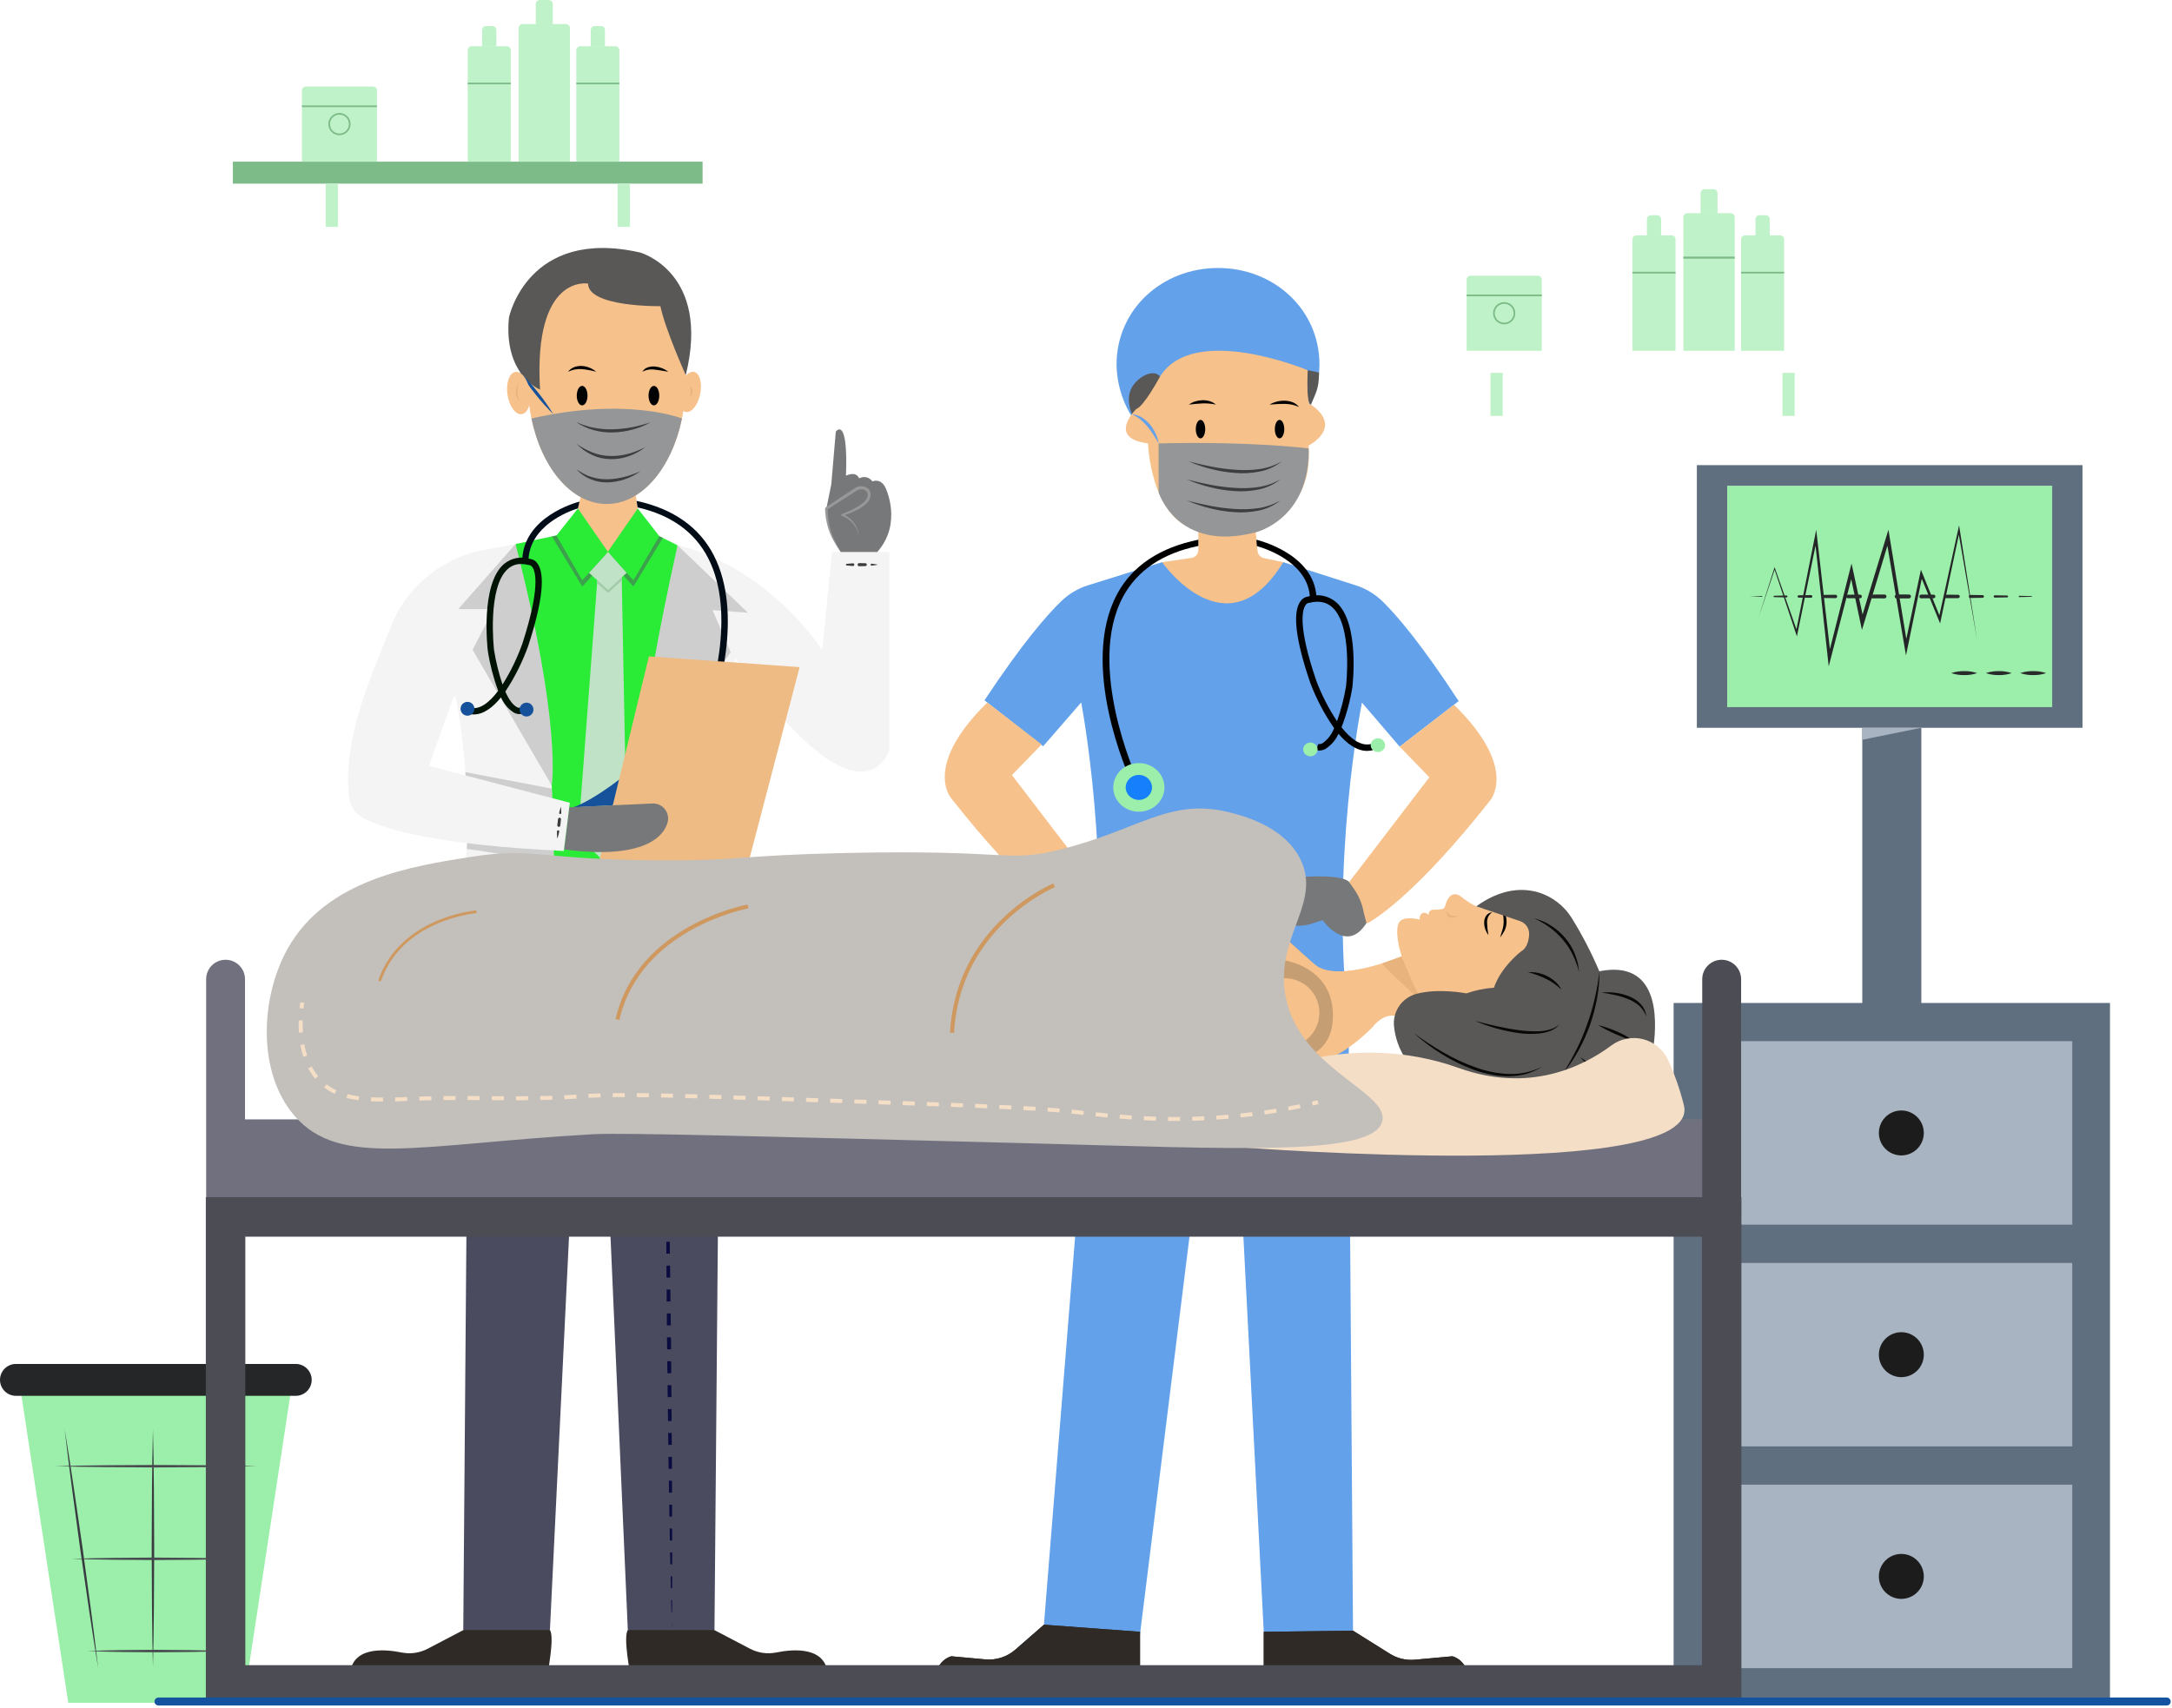 <svg width="543" height="427" viewBox="0 0 543 427" fill="none" xmlns="http://www.w3.org/2000/svg">
<path d="M60.857 425.715H17.064L5.328 348.678H72.593L60.857 425.715Z" fill="#9CEFAA"/>
<path d="M73.937 341H3.984C1.784 341 0 342.784 0 344.984C0 347.184 1.784 348.968 3.984 348.968H73.937C76.137 348.968 77.921 347.184 77.921 344.984C77.921 342.784 76.137 341 73.937 341Z" fill="#242627"/>
<path d="M16.154 357.26L17.355 364.723L18.491 372.195L20.664 387.153L22.694 402.132L23.658 409.628L24.556 417.133L23.355 409.671L22.218 402.199L20.046 387.24L18.017 372.262L17.054 364.765L16.154 357.26ZM60.867 357.26L60.08 364.763L59.229 372.258L57.426 387.236L55.479 402.195L54.454 409.668L53.365 417.133L54.151 409.63L55.002 402.135L56.806 387.158L58.754 372.199L59.778 364.725L60.867 357.26ZM38.236 357.26L38.388 364.7L38.476 372.14L38.549 387.021L38.477 401.901L38.389 409.341L38.236 416.781L38.084 409.341L37.996 401.901L37.924 387.021L37.997 372.14L38.085 364.7L38.236 357.26Z" fill="#383C41"/>
<path d="M13.753 366.563L20.055 366.411L26.357 366.323L38.96 366.251L51.564 366.322L57.866 366.41L64.168 366.563L57.866 366.716L51.564 366.803L38.96 366.875L26.357 366.802L20.055 366.715L13.753 366.563ZM17.954 389.719C21.38 389.589 24.806 389.529 28.232 389.479L38.51 389.406L48.788 389.478C52.214 389.528 55.64 389.588 59.066 389.718C55.64 389.848 52.214 389.908 48.788 389.959L38.51 390.031L28.232 389.958C24.806 389.908 21.38 389.848 17.954 389.718V389.719ZM21.856 412.776C24.694 412.647 27.532 412.586 30.37 412.536L38.886 412.464L47.4 412.536C50.239 412.586 53.077 412.646 55.915 412.776C53.077 412.906 50.239 412.966 47.4 413.016L38.886 413.088L30.37 413.016C27.532 412.966 24.694 412.906 21.856 412.776Z" fill="#474B4F"/>
<path d="M273.109 255.352L260.983 406.192C260.983 406.192 269.044 416.276 284.971 408.807L302.961 264.266L308.565 264.826L315.939 407.966C315.939 407.966 327.834 414.409 338.255 407.686L337.141 255.769L273.165 255.303C273.152 255.302 273.138 255.307 273.128 255.316C273.117 255.325 273.111 255.338 273.109 255.352Z" fill="#63A1EA"/>
<path d="M337.142 258.103C337.05 257.324 336.963 256.545 336.882 255.767L273.385 255.305C273.281 256.232 273.172 257.16 273.058 258.088L294.468 262.178C300.697 263.373 307.046 263.828 313.382 263.536C336.08 262.466 337.142 258.103 337.142 258.103Z" fill="#167FFC"/>
<path d="M338.947 146.339L320.822 140.547L306.939 150.43L290.523 140.547L272.045 146.315C269.506 147.108 267.189 148.485 265.278 150.335C261.726 153.77 255.556 160.833 246.116 175.087L260.779 186.575L270.297 175.62C270.297 175.62 278.087 215.825 273.077 255.757L294.467 259.844C300.696 261.039 307.044 261.495 313.38 261.202C336.079 260.132 337.141 255.769 337.141 255.769C332.422 215.805 340.484 175.655 340.484 175.655L349.922 186.673L364.668 175.282C355.334 160.969 349.216 153.865 345.688 150.406C343.79 148.542 341.481 147.149 338.947 146.339ZM329.866 91.153C329.866 77.384 318.51 67 304.502 67C290.494 67 279.136 77.384 279.136 91.153C279.239 97.813 281.956 104.165 286.702 108.838C291.448 113.511 297.841 116.131 304.501 116.131C311.162 116.131 317.555 113.511 322.301 108.838C327.046 104.165 329.764 97.813 329.866 91.153Z" fill="#63A1EA"/>
<path d="M326.916 92.553L329.786 93.138L329.678 94.959C329.604 96.217 329.313 97.452 328.819 98.612L327.739 101.153C327.739 101.153 327.139 101.248 326.888 98.828C326.758 96.738 326.768 94.641 326.917 92.553H326.916ZM282.873 97.035C280.358 101.935 285.697 109.35 288.182 108.987C290.497 108.649 290.9 101.477 290.935 100.77C291.053 98.394 291.252 94.374 289.165 93.487C287.293 92.691 284.104 94.639 282.873 97.035Z" fill="#595857"/>
<path d="M289.952 94.233C289.952 94.233 285.98 101.629 284.053 102.263C284.053 102.263 276.581 109.546 287.003 110.853C287.003 110.853 287.593 129.901 299.586 132.703V137.506C299.586 137.987 299.413 138.452 299.098 138.816C298.783 139.179 298.348 139.417 297.872 139.486L290.522 140.546C290.522 140.546 306.665 163.702 320.822 140.546L315.973 139.539C315.555 139.452 315.175 139.234 314.89 138.916C314.605 138.597 314.43 138.196 314.389 137.771L313.939 133.076C313.939 133.076 328.686 128.034 327.113 111.414C327.113 111.414 336.033 106.95 327.739 101.152C327.739 101.152 327.043 101.682 326.875 97.814C326.821 96.57 326.821 94.871 326.917 92.552C326.917 92.552 298.336 80.542 289.952 94.233ZM349.922 186.672L357.344 194.329L337.289 220.519C337.289 220.519 340.677 227.787 341.243 230.344C341.266 230.434 341.31 230.516 341.37 230.586C341.431 230.656 341.507 230.71 341.593 230.745C341.678 230.78 341.771 230.794 341.863 230.787C341.955 230.78 342.044 230.752 342.123 230.704C345.001 229.027 355.146 222.142 372.386 200.307C372.386 200.307 379.977 192.353 363.499 176.184L349.922 186.672ZM260.405 186.123L252.982 193.779L273.129 220.089C273.129 220.089 269.649 227.237 269.083 229.795C269.06 229.885 269.016 229.967 268.956 230.037C268.895 230.107 268.819 230.161 268.733 230.196C268.648 230.231 268.555 230.245 268.463 230.238C268.371 230.231 268.282 230.203 268.203 230.155C265.325 228.478 255.181 221.593 237.941 199.758C237.941 199.758 230.35 191.804 246.827 175.635L260.405 186.123Z" fill="#F6C18A"/>
<path d="M268.609 230.249C273.573 238.189 279.569 229.82 279.569 229.82L282.095 230.634C283.8 231.211 285.618 231.37 287.397 231.098C289.175 230.826 290.863 230.13 292.316 229.07C292.508 228.923 292.694 228.769 292.876 228.608C296.218 225.65 294.483 223.148 292.225 221.488C290.236 220.068 287.889 219.234 285.449 219.081C273.958 218.227 272.932 220.296 272.932 220.296C270.961 222.742 269.599 225.621 268.958 228.697L268.609 230.249ZM315.939 407.966V420.198H366.864C367.09 418.898 366.836 417.561 366.148 416.436C365.461 415.311 364.387 414.474 363.128 414.082L353.703 414.943C351.527 415.142 349.345 414.622 347.491 413.463L338.255 407.686L315.939 407.966ZM285.006 407.966V420.198H234.08C233.854 418.898 234.109 417.561 234.796 416.436C235.484 415.311 236.557 414.474 237.816 414.082L246.338 414.86C247.684 414.983 249.041 414.832 250.327 414.415C251.613 413.999 252.802 413.327 253.82 412.439L260.983 406.192L285.006 407.966Z" fill="#2F2A26"/>
<path d="M268.609 230.249C273.573 238.189 279.569 229.82 279.569 229.82L282.095 230.634C283.8 231.211 285.618 231.37 287.397 231.098C289.175 230.826 290.863 230.13 292.316 229.07C292.508 228.923 292.694 228.769 292.876 228.608C296.218 225.65 294.483 223.148 292.225 221.488C290.236 220.068 287.889 219.234 285.449 219.081C273.958 218.227 272.932 220.296 272.932 220.296C270.961 222.742 269.599 225.621 268.958 228.697L268.609 230.249ZM315.939 407.966V420.198H366.864C367.09 418.898 366.836 417.561 366.148 416.436C365.461 415.311 364.387 414.474 363.128 414.082L353.703 414.943C351.527 415.142 349.345 414.622 347.491 413.463L338.255 407.686L315.939 407.966ZM285.006 407.966V420.198H234.08C233.854 418.898 234.109 417.561 234.796 416.436C235.484 415.311 236.557 414.474 237.816 414.082L246.338 414.86C247.684 414.983 249.041 414.832 250.327 414.415C251.613 413.999 252.802 413.327 253.82 412.439L260.983 406.192L285.006 407.966Z" fill="#2F2A26"/>
<path d="M234.08 420.197H285.005V423.932H234.08V420.197ZM315.973 420.197H366.898V423.932H315.973V420.197Z" fill="#1B1B1E"/>
<path d="M289.656 110.854V123.067C289.656 123.067 294.277 138.213 313.94 133.077C313.94 133.077 327.482 129.909 327.17 112.121C327.17 112.121 313.399 110.294 289.657 110.854H289.656Z" fill="#949698"/>
<path d="M289.656 110.853C289.238 110.107 288.798 109.374 288.336 108.654C287.883 107.952 287.391 107.275 286.861 106.629C286.33 105.994 285.743 105.409 285.107 104.879C284.442 104.357 283.725 103.905 282.967 103.529C283.851 103.621 284.703 103.908 285.463 104.369C286.22 104.843 286.898 105.433 287.473 106.117C288.604 107.477 289.357 109.11 289.657 110.853H289.656Z" fill="#63A1EA"/>
<path d="M297.179 101.153C298.181 100.472 299.357 100.093 300.569 100.06C301.179 100.04 301.79 100.113 302.378 100.279C302.965 100.447 303.507 100.746 303.962 101.153C302.857 100.911 301.726 100.812 300.597 100.858C299.481 100.894 298.372 101.041 297.179 101.153ZM317.382 101.153C318.532 100.484 319.846 100.146 321.177 100.178C321.853 100.193 322.521 100.322 323.155 100.559C323.784 100.808 324.336 101.219 324.755 101.751C324.185 101.489 323.588 101.289 322.975 101.156C322.375 101.049 321.768 100.988 321.159 100.976C319.929 100.945 318.693 101.07 317.382 101.153Z" fill="#020202"/>
<path d="M300.127 109.594C300.779 109.594 301.307 108.559 301.307 107.283C301.307 106.006 300.779 104.972 300.127 104.972C299.476 104.972 298.947 106.006 298.947 107.283C298.947 108.559 299.476 109.594 300.127 109.594Z" fill="#020202"/>
<path d="M319.888 109.594C320.54 109.594 321.068 108.559 321.068 107.283C321.068 106.006 320.54 104.972 319.888 104.972C319.236 104.972 318.708 106.006 318.708 107.283C318.708 108.559 319.236 109.594 319.888 109.594Z" fill="#020202"/>
<path d="M299.591 136.488C290.653 138.332 284.328 142.588 280.781 149.156C271.441 166.43 284.082 194.301 284.213 194.581L282.714 195.204C282.174 194.037 269.63 166.383 279.322 148.447C283.124 141.406 290.055 136.854 299.591 134.932V136.488Z" fill="black"/>
<path d="M284.713 202.937C288.248 202.937 291.113 200.216 291.113 196.859C291.113 193.502 288.248 190.781 284.713 190.781C281.179 190.781 278.313 193.502 278.313 196.859C278.313 200.216 281.179 202.937 284.713 202.937Z" fill="#9CEFAA"/>
<path d="M284.713 199.988C286.532 199.988 288.006 198.588 288.006 196.86C288.006 195.133 286.532 193.732 284.713 193.732C282.894 193.732 281.42 195.133 281.42 196.86C281.42 198.588 282.894 199.988 284.713 199.988Z" fill="#167FFC"/>
<path d="M314.214 136.526C316.09 137.047 327.092 140.502 327.478 149.404L329.108 149.341C328.649 138.549 314.763 135.101 314.091 134.939L314.214 136.526Z" fill="black"/>
<path d="M341.773 187.73C339.143 187.73 336.713 185.905 334.629 183.446C333.951 184.972 332.844 186.268 331.443 187.176C331.088 187.403 330.688 187.55 330.271 187.607C329.854 187.664 329.43 187.629 329.027 187.506L329.595 186.014C329.803 186.047 330.015 186.037 330.218 185.986C330.422 185.934 330.613 185.842 330.78 185.714C332.029 184.781 332.983 183.509 333.53 182.049C331.072 178.512 329.061 174.685 327.544 170.653C323.872 159.892 323.068 153.042 325.149 150.277C325.366 149.959 325.65 149.692 325.981 149.495C326.313 149.297 326.683 149.175 327.066 149.135C328.263 148.766 329.534 148.705 330.76 148.959C331.987 149.213 333.129 149.773 334.081 150.587C339.974 155.825 338.161 171.224 338.081 171.877C337.527 175.28 336.622 178.615 335.379 181.83C337.644 184.695 340.248 186.679 342.836 185.994L343.244 187.538C342.764 187.666 342.27 187.73 341.773 187.73ZM327.137 150.727C326.975 150.767 326.823 150.839 326.691 150.94C326.559 151.042 326.449 151.169 326.369 151.315C325.619 152.411 324.38 156.435 329.049 170.121C330.392 173.703 332.14 177.12 334.259 180.305C335.258 177.486 336.009 174.585 336.503 171.635C336.514 171.531 338.29 156.463 333.019 151.78C331.561 150.484 329.711 150.133 327.365 150.705L327.253 150.733L327.137 150.727Z" fill="black"/>
<path d="M327.593 189.078C328.591 189.078 329.399 188.31 329.399 187.362C329.399 186.415 328.591 185.646 327.593 185.646C326.596 185.646 325.787 186.415 325.787 187.362C325.787 188.31 326.596 189.078 327.593 189.078Z" fill="#9CEFAA"/>
<path d="M344.476 188.017C345.473 188.017 346.282 187.249 346.282 186.301C346.282 185.353 345.473 184.585 344.476 184.585C343.478 184.585 342.67 185.353 342.67 186.301C342.67 187.249 343.478 188.017 344.476 188.017Z" fill="#9CEFAA"/>
<path d="M341.621 230.756C336.656 238.696 330.653 230.046 330.653 230.046L328.126 230.859C326.422 231.436 324.604 231.595 322.825 231.323C321.046 231.051 319.359 230.355 317.905 229.295C317.714 229.148 317.527 228.994 317.345 228.834C314.003 225.876 315.738 223.374 317.996 221.714C319.986 220.294 322.333 219.46 324.772 219.307C336.263 218.452 337.289 220.522 337.289 220.522L338.509 222.265C339.752 224.033 340.582 226.057 340.938 228.189L341.621 230.756Z" fill="#77787A"/>
<path d="M297.178 115.355C299.12 115.875 301.071 116.319 303.031 116.687C304.984 117.063 306.957 117.317 308.941 117.448C310.913 117.606 312.897 117.548 314.856 117.275C316.825 116.995 318.722 116.343 320.448 115.355C318.849 116.624 316.969 117.489 314.966 117.879C312.968 118.286 310.923 118.409 308.89 118.245C306.868 118.112 304.863 117.791 302.9 117.285C300.94 116.813 299.025 116.167 297.178 115.355ZM296.781 119.871C298.723 120.392 300.674 120.836 302.634 121.203C304.587 121.579 306.561 121.834 308.545 121.965C310.517 122.123 312.5 122.064 314.459 121.791C316.428 121.511 318.326 120.86 320.052 119.871C318.453 121.14 316.573 122.005 314.569 122.395C312.571 122.802 310.526 122.925 308.493 122.761C306.471 122.628 304.466 122.307 302.504 121.801C300.543 121.329 298.628 120.683 296.781 119.871ZM296.781 125.143C298.723 125.664 300.674 126.108 302.634 126.476C304.587 126.851 306.561 127.105 308.545 127.236C310.517 127.395 312.5 127.337 314.459 127.064C316.428 126.784 318.326 126.133 320.052 125.144C318.453 126.413 316.573 127.278 314.569 127.668C312.571 128.075 310.526 128.198 308.493 128.033C306.471 127.9 304.466 127.579 302.504 127.073C300.543 126.601 298.628 125.955 296.781 125.143Z" fill="#3D3D3D"/>
<path d="M180.126 232.723L178.619 407.546C178.619 407.546 169.953 415.459 156.954 407.546L150.592 262.866L144.521 262.488L137.482 407.546C137.482 407.546 126.384 415.459 115.818 407.546L117.205 232.723H180.126Z" fill="#4B4B60"/>
<path d="M166.539 264.139L166.579 265.639L166.529 265.64L166.539 264.139ZM166.659 268.626L166.727 271.613L166.501 271.615L166.509 268.627L166.659 268.626ZM166.794 274.6L166.862 277.587L166.486 277.591L166.493 274.603L166.794 274.6ZM166.929 280.574L166.991 283.561L166.476 283.566L166.479 280.578L166.929 280.574ZM167.044 286.548L167.097 289.535L166.491 289.541L166.484 286.554L167.044 286.548ZM167.15 292.523L167.203 295.51L166.505 295.517L166.498 292.529L167.15 292.523ZM167.255 298.497L167.308 301.484L166.52 301.492L166.512 298.504L167.255 298.497ZM167.361 304.471L167.402 307.458L166.546 307.467L166.527 304.48L167.361 304.471ZM167.439 310.446L167.477 313.433L166.591 313.442L166.569 310.454L167.439 310.446ZM167.514 316.42L167.552 319.408L166.636 319.417L166.613 316.429L167.514 316.42ZM167.589 322.395L167.627 325.382L166.681 325.392L166.658 322.404L167.589 322.395ZM167.665 328.37L167.702 331.357L166.726 331.367L166.703 328.379L167.665 328.37ZM166.748 334.356L167.74 334.346L167.771 337.333L166.779 337.343L166.748 334.356ZM167.793 340.319L167.815 343.307L166.852 343.316L166.815 340.329L167.793 340.319ZM167.838 346.294L167.86 349.281L166.927 349.291L166.89 346.304L167.838 346.294ZM167.883 352.269L167.905 355.256L167.003 355.265L166.965 352.278L167.883 352.269ZM167.927 358.244L167.95 361.231L167.078 361.24L167.04 358.253L167.927 358.244ZM167.972 364.219L167.993 367.206L167.155 367.215L167.115 364.227L167.972 364.219ZM168 370.194L168.007 373.182L167.261 373.189L167.208 370.202L168 370.194ZM168.014 376.169L168.021 379.157L167.367 379.163L167.314 376.176L168.014 376.169ZM168.028 382.144L168.035 385.132L167.472 385.138L167.419 382.15L168.028 382.144ZM168.042 388.12L168.04 391.107L167.587 391.112L167.525 388.125L168.042 388.12ZM168.033 394.095L168.025 397.083L167.722 397.086L167.655 394.099L168.033 394.095ZM168.018 400.071L168.009 403.058L167.858 403.06L167.79 400.073L168.018 400.071ZM167.989 406.046L167.979 407.546L167.938 406.047L167.989 406.046Z" fill="#0A0B3F"/>
<path d="M180.625 244.496H117.647V237.903H180.625V244.496Z" fill="#1B1B1E"/>
<path d="M169.389 136.327L164.821 134.059L139.101 133.881L128.886 136.008V237.904H167.24L169.389 136.327Z" fill="#2AEC37"/>
<path d="M158.938 123.844L159.44 127.131L153.687 139.885H150.298L144.48 127.131L145.149 124.27L158.938 123.844Z" fill="#F6C18A"/>
<path d="M151.68 126.001C162.605 126.001 171.461 112.148 171.461 95.058C171.461 77.969 162.605 64.115 151.68 64.115C140.756 64.115 131.899 77.969 131.899 95.058C131.899 112.148 140.756 126.001 151.68 126.001Z" fill="#F6C18A"/>
<path d="M175.05 98.516C175.62 95.746 174.924 93.262 173.494 92.968C172.065 92.674 170.444 94.681 169.874 97.451C169.304 100.221 170 102.705 171.43 102.999C172.859 103.294 174.48 101.286 175.05 98.516Z" fill="#F6C18A"/>
<path d="M165.103 76.549C165.103 76.549 147.01 76.811 147.018 70.898C147.018 70.898 133.313 68.382 135.008 97.403C135.008 97.403 125.824 93.787 127.238 79.376C127.238 79.376 131.9 56.77 160.017 63.127C160.017 63.127 177.782 68.053 171.443 93.778C171.443 93.778 166.293 82.356 165.103 76.549Z" fill="#595857"/>
<path d="M167.086 92.94C165.916 92.77 164.831 92.517 163.744 92.425C162.663 92.246 161.553 92.427 160.586 92.94C160.902 92.406 161.406 92.008 161.999 91.824C162.585 91.635 163.205 91.573 163.817 91.644C165.007 91.757 166.14 92.206 167.085 92.94H167.086ZM149.049 92.94C147.878 92.618 146.683 92.396 145.475 92.277C144.894 92.242 144.311 92.271 143.738 92.365C143.144 92.487 142.567 92.68 142.02 92.94C142.418 92.415 142.955 92.012 143.57 91.776C144.196 91.551 144.861 91.456 145.525 91.495C146.824 91.585 148.06 92.091 149.049 92.94Z" fill="#020202"/>
<path d="M163.478 101.347C164.219 101.347 164.82 100.256 164.82 98.91C164.82 97.564 164.219 96.473 163.478 96.473C162.737 96.473 162.136 97.564 162.136 98.91C162.136 100.256 162.737 101.347 163.478 101.347Z" fill="#020202"/>
<path d="M145.533 101.347C146.275 101.347 146.875 100.256 146.875 98.91C146.875 97.564 146.275 96.473 145.533 96.473C144.792 96.473 144.191 97.564 144.191 98.91C144.191 100.256 144.792 101.347 145.533 101.347Z" fill="#020202"/>
<path d="M132.864 104.627C156.859 99.147 170.495 104.627 170.494 104.627C167.92 117.037 160.471 126.001 151.68 126.001C142.889 126.001 135.44 117.037 132.864 104.627Z" fill="#949698"/>
<path d="M138.315 103.532C136.702 101.949 135.194 100.261 133.801 98.481C132.381 96.722 131.078 94.871 129.902 92.939C131.517 94.522 133.025 96.21 134.416 97.993C135.835 99.752 137.138 101.603 138.315 103.532Z" fill="#15529B"/>
<path d="M165.707 134.48L158.364 146.645L151.909 139.581L154.365 136.033L164.82 134.033L165.707 134.48Z" fill="#3CA04D"/>
<path d="M137.982 134.113L139.915 133.725L149.555 136.033L152.011 139.581L145.555 146.645L137.982 134.113Z" fill="#3CA04D"/>
<path d="M149.331 145.076L144.521 208.986L150.116 214.544L156.664 209.175L155.428 144.348L149.331 145.076Z" fill="#C0E2C6"/>
<path d="M155.442 145.12L152.011 148.263L149.276 145.811L149.331 145.076L155.428 144.348L155.442 145.12Z" fill="#A2CCA9"/>
<path d="M111.374 147.852C111.009 147.423 110.505 147.136 109.95 147.043C109.395 146.95 108.824 147.056 108.34 147.343C107.855 147.629 107.488 148.078 107.302 148.61C107.117 149.141 107.125 149.721 107.326 150.247C110.536 158.573 115.099 173.622 116.432 194.365C117.556 212.839 115.83 231.375 111.315 249.324L98.728 300.071L140.943 302.331L137.928 196.364C137.928 196.364 122.529 161.28 111.374 147.852ZM189.519 145.878C189.519 145.878 180.957 163.627 180.332 197.298C180.053 215.174 182.117 233.009 186.472 250.348L198.804 300.071L156.59 302.331L159.604 196.364C159.604 196.364 179.837 144.254 189.519 145.878Z" fill="#F4F4F4"/>
<path d="M169.389 136.326C169.389 136.326 189.519 139.886 205.559 162.454L208.009 138.011H222.326V187.509C222.326 187.509 215.936 209.362 184.279 165.185L169.389 136.326Z" fill="#F4F4F4"/>
<path d="M214.706 134.007C214.55 132.836 214.082 131.728 213.351 130.801C212.62 129.873 211.653 129.158 210.552 128.733C210.552 128.733 216.768 126.755 217.239 124.211C217.361 123.821 217.339 123.4 217.177 123.026C217.014 122.651 216.722 122.347 216.354 122.171C215.967 121.989 215.54 121.911 215.114 121.945C214.688 121.979 214.278 122.123 213.925 122.364L206.595 127.131C206.595 130.336 207.464 133.481 209.111 136.232L210.175 138.011H219.312C225.717 130.805 221.384 121.951 221.384 121.951C220.159 119.407 218.087 120.349 218.087 120.349C217.733 119.831 217.197 119.466 216.586 119.327C215.974 119.187 215.333 119.283 214.79 119.596C213.943 117.618 211.494 118.936 211.494 118.936C212.059 103.583 208.95 107.916 208.95 107.916L207.82 121.103L206.595 127.131" fill="#77787A"/>
<path d="M214.706 134.006C214.521 132.851 214.019 131.77 213.258 130.882C212.5 130.024 211.545 129.362 210.475 128.953C210.429 128.937 210.39 128.907 210.363 128.867C210.335 128.827 210.32 128.78 210.32 128.732C210.32 128.684 210.335 128.637 210.363 128.597C210.39 128.557 210.429 128.527 210.475 128.51L210.48 128.508C211.786 128.047 213.047 127.467 214.248 126.775C214.837 126.441 215.392 126.049 215.905 125.606C216.401 125.224 216.751 124.683 216.898 124.073C216.972 123.801 216.959 123.511 216.861 123.246C216.762 122.981 216.583 122.754 216.348 122.596C216.095 122.444 215.811 122.351 215.518 122.324C215.224 122.297 214.928 122.336 214.652 122.438C214.355 122.555 214.076 122.71 213.819 122.898L212.933 123.466L211.16 124.601L207.616 126.871L207.173 127.154L206.951 127.296L206.841 127.367L206.785 127.403L206.778 127.407C206.742 127.469 207.062 126.885 206.928 127.137V127.185C206.923 127.529 206.926 127.873 206.94 128.218C206.969 128.908 207.038 129.596 207.148 130.277C207.373 131.647 207.752 132.986 208.277 134.27C208.842 135.55 209.475 136.799 210.175 138.01C209.361 136.86 208.628 135.654 207.981 134.401C207.36 133.121 206.906 131.767 206.628 130.372C206.485 129.674 206.383 128.967 206.323 128.256C206.293 127.901 206.275 127.544 206.265 127.186V127.153L206.264 127.136C206.13 127.382 206.446 126.792 206.417 126.851L206.424 126.847L206.478 126.81L206.588 126.738L206.808 126.593L207.247 126.303L210.759 123.983L212.515 122.823L213.393 122.243C213.702 122.016 214.042 121.835 214.403 121.705C214.789 121.57 215.201 121.524 215.608 121.57C216.015 121.616 216.406 121.753 216.753 121.971C217.121 122.206 217.398 122.558 217.539 122.971C217.66 123.365 217.683 123.782 217.605 124.186C217.426 124.955 216.987 125.638 216.362 126.118C215.809 126.59 215.207 126.999 214.565 127.338C213.303 127.997 211.984 128.538 210.623 128.955L210.628 128.51C211.756 128.975 212.739 129.735 213.472 130.71C213.838 131.185 214.128 131.713 214.333 132.276C214.537 132.833 214.663 133.415 214.706 134.006Z" fill="#989898"/>
<path d="M178.619 407.545L187.487 412.185C189.488 413.242 191.791 413.581 194.01 413.143C198.564 412.223 206.503 411.658 206.971 418.754H157.615C157.615 418.754 155.731 409.241 156.955 407.545H178.619Z" fill="#2F2A26"/>
<path d="M206.971 422.43H157.614V418.756H206.971V422.43Z" fill="#1B1B1E"/>
<path d="M115.819 407.545L106.951 412.185C104.951 413.242 102.648 413.581 100.428 413.143C95.874 412.223 87.935 411.658 87.467 418.754H136.824C136.824 418.754 138.708 409.241 137.484 407.545H115.819Z" fill="#2F2A26"/>
<path d="M87.467 418.754H136.824V422.428H87.467V418.754Z" fill="#1B1B1E"/>
<path d="M143.297 201.827C143.297 201.827 147.254 200.697 154.977 194.762L159.727 192.914C159.727 192.914 158.274 198.342 155.637 199.849L152.999 201.356L143.297 201.827Z" fill="#15529B"/>
<path d="M130.451 103.545C131.992 103.315 132.889 100.764 132.455 97.847C132.02 94.93 130.419 92.752 128.878 92.981C127.337 93.21 126.44 95.761 126.874 98.678C127.309 101.595 128.91 103.774 130.451 103.545Z" fill="#F6C18A"/>
<path d="M139.101 133.88L144.481 127.131L152.012 138.011L145.556 145.075L139.101 133.88Z" fill="#2AEC37"/>
<path d="M164.82 134.033L159.44 127.131L151.909 138.011L158.364 145.075L164.82 134.033Z" fill="#2AEC37"/>
<path d="M156.665 143.216L152.012 147.478L147.257 143.216L152.012 138.012L156.665 143.216Z" fill="#C0E2C6"/>
<path d="M169.389 136.326L186.975 153.176L178.144 152.531L182.664 163.061L159.604 196.364C159.604 196.364 159.256 181.916 169.389 136.326Z" fill="#CECECE"/>
<path d="M159.403 126.857C167.771 128.757 173.697 133.018 177.049 139.549C184.106 153.286 178.069 173.663 175.134 181.819C174.803 182.762 174.446 183.697 174.066 184.621C173.886 185.091 173.776 185.351 173.76 185.374L175.197 186.002C175.236 185.924 175.322 185.712 175.456 185.39C175.706 184.793 176.099 183.804 176.586 182.501C179.608 174.26 185.911 153.38 178.446 138.835C174.82 131.763 168.226 127.178 159.152 125.232L159.403 126.857Z" fill="#020C17"/>
<path d="M173.283 193.803C176.67 193.803 179.415 191.058 179.415 187.671C179.415 184.284 176.67 181.539 173.283 181.539C169.897 181.539 167.151 184.284 167.151 187.671C167.151 191.058 169.897 193.803 173.283 193.803Z" fill="#9CEFAA"/>
<path d="M173.284 190.826C175.026 190.826 176.439 189.413 176.439 187.671C176.439 185.928 175.026 184.516 173.284 184.516C171.541 184.516 170.129 185.928 170.129 187.671C170.129 189.413 171.541 190.826 173.284 190.826Z" fill="#167FFC"/>
<path d="M146.217 230.086H183.33L199.908 166.788L162.23 164.096L146.217 230.086Z" fill="#EFBB84"/>
<path d="M142.307 201.827L163.05 200.882C163.64 200.848 164.229 200.954 164.77 201.19C165.311 201.426 165.79 201.785 166.166 202.24C166.543 202.695 166.807 203.231 166.938 203.807C167.069 204.383 167.063 204.981 166.92 205.554C165.738 209.898 159.63 214.837 141.027 212.364L142.307 201.827Z" fill="#77787A"/>
<path d="M116.337 193.042L137.951 197.162L138.325 210.295C129.688 209.931 122.605 209.387 116.789 208.735C116.905 203.499 116.754 198.261 116.337 193.041V193.042Z" fill="#CECECE"/>
<path d="M116.541 196.262L138.086 201.908L138.459 215.011C129.706 214.644 122.586 212.921 116.719 212.26C116.942 206.18 116.829 201.626 116.541 196.262Z" fill="#CECECE"/>
<path d="M128.885 136.008L121.165 137.468C116.553 138.29 112.186 140.143 108.39 142.89C104.595 145.637 101.469 149.206 99.247 153.331C98.792 154.203 98.377 155.099 98.001 156.019C92.865 168.632 85.331 185.578 87.329 199.577C87.466 200.555 87.822 201.49 88.371 202.311C88.92 203.133 89.647 203.819 90.499 204.319C95.166 207.019 107.659 211.156 140.942 212.754L142.449 200.697L107.22 191.467L113.249 174.7L122.469 163.02L128.885 136.008Z" fill="#F4F4F4"/>
<path d="M128.885 136.008L114.567 152.283H123.422L118.147 162.456L137.927 196.366C137.927 196.366 140.565 181.599 128.885 136.009V136.008Z" fill="#CECECE"/>
<path d="M144.491 127.092C141.994 127.885 132.473 131.456 132.12 139.981L130.558 139.918C130.989 129.274 143.713 125.711 144.883 125.404L144.491 127.092Z" fill="#020D19"/>
<path d="M118.421 178.623C117.941 178.622 117.463 178.556 117.001 178.427C116.806 178.366 116.643 178.232 116.545 178.053C116.447 177.874 116.423 177.663 116.478 177.467C116.532 177.27 116.661 177.103 116.837 177C117.013 176.897 117.223 176.866 117.421 176.915C119.895 177.603 122.376 175.598 124.541 172.708C123.345 169.462 122.476 166.106 121.948 162.688C121.864 161.973 120.095 146.148 125.952 141.037C126.847 140.28 127.921 139.763 129.071 139.535C130.221 139.306 131.41 139.374 132.527 139.732C132.882 139.771 133.225 139.886 133.533 140.069C133.84 140.252 134.105 140.498 134.309 140.792C136.384 143.5 135.637 150.427 132.089 161.382C130.64 165.441 128.706 169.31 126.33 172.906C127.38 175.273 128.365 176.262 129.036 176.671C129.182 176.783 129.35 176.864 129.529 176.91C129.707 176.955 129.894 176.964 130.076 176.936C130.27 176.873 130.481 176.887 130.665 176.974C130.849 177.062 130.993 177.216 131.068 177.406C131.141 177.591 131.14 177.798 131.063 177.983C130.987 178.167 130.841 178.314 130.658 178.393C130.283 178.516 129.886 178.555 129.494 178.506C129.103 178.457 128.727 178.322 128.394 178.111C126.994 177.194 125.902 175.877 125.26 174.332C123.266 176.797 120.94 178.622 118.421 178.623ZM130.282 141.006C129.07 140.982 127.893 141.415 126.985 142.219C121.747 146.789 123.484 162.305 123.501 162.462C123.971 165.408 124.683 168.31 125.631 171.139C127.657 167.912 129.324 164.472 130.6 160.882C135.113 146.951 133.87 142.921 133.127 141.835C132.775 141.321 132.429 141.297 132.414 141.296C132.347 141.298 132.28 141.29 132.216 141.272C131.585 141.102 130.935 141.013 130.282 141.006Z" fill="#011304"/>
<path d="M131.634 179.131C132.59 179.131 133.365 178.356 133.365 177.4C133.365 176.444 132.59 175.669 131.634 175.669C130.678 175.669 129.903 176.444 129.903 177.4C129.903 178.356 130.678 179.131 131.634 179.131Z" fill="#15529B"/>
<path d="M116.871 178.933C117.827 178.933 118.602 178.158 118.602 177.202C118.602 176.246 117.827 175.471 116.871 175.471C115.915 175.471 115.14 176.246 115.14 177.202C115.14 178.158 115.915 178.933 116.871 178.933Z" fill="#15529B"/>
<path d="M162.693 105.561C161.281 106.359 159.771 106.971 158.203 107.383C156.628 107.814 155.008 108.058 153.377 108.11C151.738 108.168 150.101 107.984 148.517 107.564C146.94 107.152 145.446 106.475 144.098 105.561C144.872 105.812 145.566 106.216 146.352 106.389L147.488 106.739L148.651 106.975C150.201 107.262 151.778 107.38 153.355 107.326C154.936 107.274 156.511 107.098 158.065 106.798C158.845 106.649 159.623 106.472 160.391 106.255C161.17 106.07 161.928 105.817 162.693 105.561ZM161.351 111.742C160.127 112.741 158.736 113.517 157.243 114.032C155.737 114.572 154.144 114.828 152.545 114.788C151.743 114.762 150.946 114.665 150.163 114.497C149.386 114.305 148.631 114.033 147.911 113.686C147.192 113.35 146.506 112.949 145.862 112.486C145.243 112.002 144.654 111.483 144.098 110.93C145.352 111.825 146.712 112.564 148.146 113.13C149.554 113.684 151.052 113.98 152.566 114.004C154.084 114.041 155.599 113.857 157.065 113.458C157.806 113.259 158.533 113.013 159.243 112.72C159.967 112.443 160.671 112.116 161.351 111.742ZM160.126 117.806C157.747 119.524 154.913 120.498 151.981 120.606C150.5 120.647 149.027 120.376 147.658 119.812C146.304 119.255 145.089 118.41 144.098 117.335C144.687 117.735 145.299 118.101 145.931 118.433L146.871 118.906L147.864 119.246C149.189 119.664 150.576 119.858 151.966 119.821C153.364 119.779 154.754 119.579 156.109 119.227C156.796 119.057 157.473 118.848 158.136 118.6C158.812 118.37 159.477 118.105 160.126 117.806ZM187.097 297.527L185.926 297.665C185.915 297.667 185.905 297.667 185.894 297.665C185.884 297.663 185.874 297.659 185.865 297.653C185.857 297.647 185.85 297.639 185.844 297.63C185.839 297.621 185.835 297.611 185.834 297.601C185.833 297.59 185.834 297.58 185.837 297.569C185.84 297.559 185.845 297.55 185.852 297.542C185.859 297.534 185.867 297.528 185.877 297.523C185.887 297.519 185.897 297.517 185.908 297.517H185.918L187.097 297.527ZM183.594 297.907L181.26 298.107C181.189 298.113 181.12 298.09 181.066 298.045C181.012 298 180.979 297.935 180.973 297.865C180.967 297.794 180.989 297.725 181.034 297.671C181.079 297.617 181.144 297.584 181.215 297.578H181.231L183.573 297.525C183.621 297.526 183.666 297.546 183.701 297.579C183.735 297.613 183.756 297.658 183.758 297.706C183.761 297.754 183.745 297.801 183.715 297.838C183.684 297.875 183.641 297.9 183.594 297.907ZM178.926 298.3L176.589 298.449C176.496 298.451 176.407 298.418 176.338 298.355C176.27 298.293 176.229 298.207 176.223 298.115C176.217 298.023 176.247 297.932 176.306 297.861C176.366 297.791 176.451 297.746 176.543 297.737H176.551L178.89 297.635C178.977 297.631 179.063 297.661 179.128 297.72C179.193 297.779 179.232 297.862 179.237 297.949C179.242 298.037 179.212 298.123 179.153 298.189C179.095 298.254 179.013 298.294 178.926 298.3ZM174.252 298.598C173.473 298.652 172.694 298.696 171.914 298.724C171.816 298.724 171.721 298.687 171.65 298.62C171.579 298.553 171.536 298.461 171.531 298.363C171.526 298.265 171.558 298.169 171.622 298.095C171.685 298.021 171.775 297.974 171.873 297.964C172.651 297.909 173.431 297.867 174.211 297.839C174.311 297.833 174.41 297.868 174.485 297.936C174.56 298.003 174.605 298.097 174.61 298.198C174.615 298.299 174.58 298.397 174.513 298.472C174.446 298.547 174.351 298.592 174.251 298.598H174.252ZM169.575 298.826L167.235 298.928C167.191 298.93 167.147 298.924 167.106 298.909C167.064 298.894 167.026 298.872 166.994 298.842C166.961 298.813 166.935 298.778 166.916 298.738C166.897 298.699 166.886 298.656 166.884 298.612C166.882 298.568 166.888 298.525 166.903 298.483C166.917 298.442 166.94 298.404 166.969 298.371C166.998 298.339 167.034 298.312 167.073 298.294C167.113 298.275 167.156 298.264 167.2 298.262L169.536 298.112C169.582 298.109 169.629 298.115 169.674 298.13C169.718 298.145 169.759 298.169 169.795 298.2C169.83 298.231 169.859 298.269 169.88 298.311C169.9 298.353 169.913 298.399 169.916 298.446C169.919 298.492 169.912 298.539 169.897 298.584C169.882 298.628 169.858 298.669 169.827 298.705C169.796 298.74 169.759 298.769 169.716 298.79C169.674 298.81 169.628 298.823 169.582 298.826H169.575ZM164.894 298.986L162.552 299.038C162.503 299.036 162.457 299.016 162.423 298.982C162.389 298.948 162.368 298.903 162.366 298.855C162.363 298.807 162.379 298.759 162.41 298.722C162.44 298.685 162.484 298.66 162.532 298.654L164.865 298.454C164.899 298.451 164.935 298.455 164.968 298.465C165.001 298.476 165.032 298.493 165.059 298.515C165.086 298.538 165.108 298.566 165.124 298.597C165.14 298.628 165.15 298.662 165.153 298.697C165.155 298.731 165.152 298.767 165.141 298.8C165.13 298.833 165.113 298.864 165.091 298.891C165.068 298.918 165.041 298.94 165.009 298.956C164.978 298.972 164.944 298.982 164.91 298.985L164.894 298.986ZM160.207 299.046L159.027 299.035L160.199 298.897C160.218 298.894 160.238 298.9 160.254 298.912C160.27 298.924 160.28 298.942 160.282 298.962C160.284 298.982 160.279 299.002 160.267 299.017C160.254 299.033 160.236 299.043 160.217 299.046H160.207ZM138.396 299.252L137.216 299.244C137.205 299.245 137.194 299.243 137.184 299.24C137.174 299.237 137.165 299.231 137.157 299.224C137.15 299.217 137.143 299.208 137.139 299.199C137.135 299.189 137.133 299.179 137.133 299.168C137.133 299.157 137.135 299.147 137.14 299.137C137.144 299.128 137.151 299.119 137.159 299.112C137.167 299.105 137.176 299.1 137.186 299.097C137.196 299.094 137.207 299.093 137.218 299.095H137.226L138.396 299.252ZM134.873 299.199L132.533 299.111C132.498 299.109 132.464 299.101 132.432 299.087C132.4 299.072 132.372 299.051 132.348 299.026C132.324 299 132.306 298.97 132.294 298.938C132.282 298.905 132.276 298.87 132.278 298.836C132.279 298.801 132.287 298.767 132.302 298.735C132.316 298.703 132.337 298.675 132.362 298.651C132.388 298.627 132.418 298.609 132.45 298.597C132.483 298.585 132.518 298.579 132.553 298.581L132.569 298.582L134.899 298.817C134.946 298.824 134.99 298.848 135.02 298.886C135.051 298.924 135.066 298.971 135.062 299.02C135.059 299.068 135.038 299.113 135.003 299.146C134.967 299.179 134.921 299.198 134.873 299.199ZM130.192 299.017L127.854 298.879C127.805 298.878 127.758 298.868 127.714 298.848C127.669 298.828 127.63 298.8 127.597 298.765C127.564 298.729 127.538 298.688 127.522 298.642C127.506 298.597 127.499 298.549 127.502 298.501C127.505 298.452 127.517 298.405 127.539 298.362C127.56 298.319 127.59 298.281 127.627 298.249C127.664 298.218 127.707 298.195 127.753 298.18C127.799 298.166 127.848 298.161 127.896 298.167H127.903L130.238 298.353C130.323 298.362 130.402 298.403 130.458 298.47C130.513 298.536 130.541 298.621 130.535 298.707C130.529 298.793 130.49 298.873 130.426 298.931C130.362 298.989 130.278 299.019 130.192 299.017ZM125.516 298.742C124.736 298.7 123.958 298.646 123.181 298.58C123.082 298.57 122.99 298.523 122.926 298.447C122.861 298.371 122.829 298.273 122.836 298.174C122.842 298.075 122.888 297.982 122.962 297.916C123.036 297.85 123.133 297.815 123.233 297.82C124.012 297.861 124.791 297.915 125.569 297.982C125.669 297.988 125.763 298.035 125.829 298.111C125.896 298.187 125.929 298.286 125.922 298.387C125.915 298.488 125.869 298.581 125.793 298.648C125.716 298.714 125.617 298.747 125.517 298.741L125.516 298.742ZM120.846 298.395L118.512 298.209C118.423 298.202 118.341 298.161 118.283 298.095C118.225 298.028 118.196 297.941 118.203 297.853C118.209 297.764 118.25 297.682 118.317 297.624C118.383 297.566 118.47 297.537 118.559 297.544L120.896 297.682C120.99 297.687 121.079 297.73 121.141 297.801C121.204 297.872 121.237 297.965 121.231 298.059C121.225 298.154 121.183 298.242 121.112 298.305C121.041 298.368 120.948 298.4 120.854 298.395H120.846ZM116.181 297.981L113.851 297.746C113.8 297.741 113.754 297.717 113.721 297.678C113.689 297.64 113.672 297.591 113.676 297.54C113.679 297.49 113.702 297.443 113.74 297.41C113.777 297.376 113.826 297.358 113.877 297.361L116.218 297.45C116.252 297.451 116.287 297.459 116.319 297.474C116.35 297.488 116.379 297.509 116.403 297.535C116.426 297.56 116.445 297.59 116.457 297.623C116.469 297.656 116.475 297.691 116.474 297.726C116.472 297.76 116.464 297.795 116.449 297.827C116.435 297.858 116.414 297.887 116.389 297.911C116.363 297.934 116.333 297.953 116.3 297.965C116.267 297.977 116.232 297.983 116.198 297.982L116.181 297.981ZM111.523 297.467L110.353 297.311L111.533 297.317C111.552 297.317 111.572 297.324 111.586 297.339C111.6 297.353 111.608 297.372 111.608 297.392C111.608 297.411 111.6 297.431 111.586 297.445C111.572 297.459 111.552 297.467 111.533 297.467H111.523ZM140.236 201.668C140.292 202.196 140.32 202.726 140.319 203.258C140.318 203.294 140.31 203.331 140.294 203.364C140.279 203.398 140.256 203.427 140.229 203.452C140.201 203.476 140.169 203.494 140.133 203.505C140.098 203.516 140.061 203.52 140.024 203.516C139.988 203.511 139.952 203.5 139.921 203.481C139.889 203.462 139.861 203.437 139.84 203.407C139.818 203.377 139.804 203.343 139.796 203.307C139.789 203.271 139.789 203.234 139.797 203.198C139.916 202.68 140.061 202.169 140.236 201.668ZM140.253 204.83C140.209 205.351 140.151 205.871 140.08 206.39C140.068 206.49 140.017 206.581 139.938 206.644C139.859 206.707 139.759 206.736 139.659 206.725C139.558 206.713 139.467 206.662 139.404 206.583C139.341 206.504 139.312 206.404 139.324 206.304C139.366 205.782 139.436 205.264 139.507 204.745C139.523 204.65 139.575 204.565 139.651 204.507C139.728 204.45 139.824 204.423 139.92 204.434C140.015 204.445 140.103 204.492 140.165 204.566C140.227 204.639 140.258 204.734 140.253 204.83ZM139.81 207.94C139.701 208.458 139.565 208.97 139.404 209.474C139.399 209.486 139.39 209.497 139.379 209.504C139.367 209.511 139.353 209.514 139.34 209.513C139.327 209.511 139.314 209.505 139.305 209.495C139.295 209.486 139.289 209.473 139.288 209.46C139.244 208.932 139.227 208.403 139.238 207.875C139.237 207.835 139.244 207.796 139.259 207.76C139.274 207.724 139.296 207.691 139.323 207.664C139.351 207.636 139.384 207.614 139.421 207.6C139.457 207.586 139.496 207.579 139.535 207.58C139.575 207.581 139.613 207.591 139.649 207.607C139.684 207.624 139.716 207.647 139.742 207.677C139.768 207.706 139.788 207.74 139.8 207.777C139.813 207.814 139.818 207.854 139.815 207.893C139.814 207.908 139.812 207.924 139.81 207.94ZM219.5 141.172C218.977 141.277 218.453 141.359 217.93 141.414C217.865 141.42 217.801 141.401 217.751 141.36C217.701 141.32 217.669 141.261 217.663 141.197C217.656 141.132 217.675 141.068 217.716 141.018C217.756 140.968 217.815 140.936 217.88 140.93C217.896 140.928 217.913 140.928 217.93 140.93C218.453 140.984 218.977 141.066 219.5 141.172ZM216.36 141.53C215.837 141.559 215.314 141.559 214.79 141.561C214.738 141.561 214.688 141.551 214.64 141.531C214.593 141.512 214.55 141.483 214.513 141.447C214.477 141.411 214.448 141.368 214.428 141.321C214.409 141.274 214.398 141.223 214.398 141.172C214.398 141.121 214.408 141.07 214.427 141.023C214.447 140.975 214.475 140.932 214.511 140.896C214.547 140.859 214.59 140.831 214.637 140.811C214.685 140.791 214.735 140.781 214.787 140.781H214.79C215.314 140.784 215.837 140.784 216.36 140.813C216.451 140.817 216.538 140.857 216.601 140.924C216.664 140.991 216.7 141.079 216.7 141.171C216.7 141.263 216.664 141.351 216.601 141.418C216.538 141.485 216.451 141.525 216.36 141.53ZM213.22 141.512C212.696 141.482 212.173 141.436 211.65 141.372C211.601 141.366 211.556 141.342 211.523 141.305C211.49 141.268 211.472 141.22 211.472 141.171C211.472 141.122 211.49 141.074 211.523 141.037C211.556 141 211.601 140.977 211.65 140.971C212.173 140.907 212.696 140.861 213.22 140.831C213.264 140.828 213.309 140.834 213.351 140.849C213.394 140.864 213.433 140.887 213.466 140.916C213.499 140.946 213.527 140.982 213.546 141.023C213.566 141.063 213.577 141.107 213.58 141.152C213.582 141.196 213.576 141.241 213.561 141.283C213.546 141.326 213.523 141.365 213.494 141.398C213.464 141.431 213.428 141.459 213.387 141.478C213.347 141.498 213.303 141.509 213.259 141.512C213.246 141.512 213.233 141.512 213.22 141.512Z" fill="#3D3D3D"/>
<path d="M172.462 96.472C172.671 96.642 172.839 96.858 172.952 97.102C173.066 97.346 173.122 97.613 173.118 97.883C173.11 98.155 173.049 98.422 172.94 98.671C172.831 98.914 172.667 99.128 172.462 99.297C172.601 98.838 172.678 98.362 172.691 97.882C172.691 97.403 172.614 96.927 172.462 96.472ZM129.665 95.836C129.462 96.563 129.357 97.315 129.353 98.07C129.347 98.436 129.395 98.802 129.493 99.155C129.593 99.521 129.731 99.876 129.903 100.215C129.59 99.96 129.344 99.635 129.183 99.265C129.023 98.888 128.936 98.485 128.926 98.076C128.919 97.268 129.179 96.481 129.665 95.836Z" fill="#E8B37C"/>
<path d="M140.942 261.438C142.549 260.931 144.111 260.293 145.613 259.53C147.093 258.781 148.49 257.877 149.779 256.834C151.072 255.806 152.212 254.6 153.164 253.252C154.13 251.878 154.934 250.397 155.558 248.838C155.293 250.548 154.702 252.191 153.818 253.678L153.494 254.247L153.103 254.769C152.834 255.112 152.59 255.478 152.299 255.802C151.715 256.451 151.084 257.055 150.409 257.609C149.055 258.7 147.547 259.585 145.935 260.237C144.344 260.896 142.659 261.301 140.942 261.438Z" fill="#0A0B3F"/>
<path d="M429.22 121.451H515.62V179.531H429.22V121.451Z" fill="#9CEFAA"/>
<path d="M418.403 250.749H527.5V426.182H418.403V250.749ZM424.214 116.286V181.95H520.627V116.286H424.214ZM513.044 176.785H431.797V121.45H513.043L513.044 176.785Z" fill="#606F7F"/>
<path d="M465.572 181.95H480.332V270.29H465.572V181.95Z" fill="#606F7F"/>
<path d="M480.332 181.95H465.572V184.95L480.332 181.95ZM432.614 260.313H518.054V306.182H432.614V260.313ZM432.614 315.746H518.054V361.615H432.614V315.746ZM432.614 371.18H518.054V417.049H432.614V371.18Z" fill="#A8B4C1"/>
<path d="M475.334 288.867C478.437 288.867 480.953 286.351 480.953 283.248C480.953 280.145 478.437 277.629 475.334 277.629C472.231 277.629 469.715 280.145 469.715 283.248C469.715 286.351 472.231 288.867 475.334 288.867Z" fill="#1C1C1D"/>
<path d="M475.334 399.734C478.437 399.734 480.953 397.218 480.953 394.115C480.953 391.012 478.437 388.496 475.334 388.496C472.231 388.496 469.715 391.012 469.715 394.115C469.715 397.218 472.231 399.734 475.334 399.734Z" fill="#1C1C1D"/>
<path d="M475.334 344.3C478.437 344.3 480.953 341.785 480.953 338.681C480.953 335.578 478.437 333.062 475.334 333.062C472.231 333.062 469.715 335.578 469.715 338.681C469.715 341.785 472.231 344.3 475.334 344.3Z" fill="#1C1C1D"/>
<path d="M439.574 154.603L443.557 142.091L443.649 141.803L443.749 142.09L449.394 158.127L448.945 158.157L453.671 134.382L454.056 132.446L454.281 134.408L457.721 164.399L456.957 164.346L462.419 142.732L462.887 140.877L463.292 142.749L466.044 155.461L465.109 155.422C467.206 148.372 469.393 141.347 471.536 134.31L472.108 132.433L472.425 134.367L476.911 161.739L476.159 161.724L480.006 143.494L480.231 142.427L480.641 143.437L485.211 154.729L484.641 154.779L489.521 132.477L489.769 131.343L489.949 132.487L494.294 160.123L489.519 132.558L489.947 132.568L485.227 154.906L485.027 155.857L484.656 154.956L480.024 143.688L480.658 143.631L476.908 161.881L476.498 163.881L476.156 161.865L471.523 134.518L472.411 134.575C470.287 141.618 468.205 148.674 466.034 155.703L465.484 157.487L465.099 155.664L462.415 142.937L463.289 142.954L457.711 164.539L457.178 166.602L456.947 164.486L453.667 134.477L454.277 134.504L449.402 158.249L449.228 159.099L448.953 158.279L443.558 142.156L443.75 142.154L439.574 154.603ZM437.414 149.118L440.479 149.023C440.504 149.022 440.529 149.031 440.547 149.048C440.565 149.066 440.576 149.09 440.577 149.115C440.578 149.14 440.569 149.164 440.551 149.183C440.534 149.201 440.51 149.212 440.485 149.213H440.479L437.414 149.118Z" fill="#232527"/>
<path d="M443.544 148.948L446.609 148.873C446.674 148.871 446.737 148.895 446.784 148.94C446.831 148.985 446.858 149.047 446.86 149.112C446.862 149.177 446.837 149.24 446.793 149.287C446.748 149.334 446.686 149.361 446.621 149.363H446.609L443.544 149.287C443.499 149.287 443.456 149.269 443.424 149.237C443.392 149.205 443.374 149.162 443.374 149.117C443.374 149.071 443.392 149.028 443.424 148.996C443.456 148.964 443.499 148.948 443.544 148.948ZM449.674 148.825L452.739 148.779C452.829 148.777 452.915 148.812 452.98 148.874C453.044 148.937 453.081 149.022 453.083 149.112C453.084 149.202 453.049 149.288 452.987 149.353C452.924 149.417 452.839 149.454 452.749 149.456H452.739L449.674 149.41C449.599 149.405 449.529 149.372 449.478 149.318C449.427 149.264 449.398 149.192 449.398 149.117C449.398 149.042 449.427 148.97 449.478 148.916C449.529 148.862 449.599 148.829 449.674 148.825ZM455.804 148.733L458.869 148.693C458.982 148.691 459.09 148.735 459.171 148.814C459.252 148.892 459.298 149 459.299 149.113C459.3 149.225 459.257 149.334 459.178 149.415C459.099 149.495 458.992 149.541 458.879 149.543H458.869L455.804 149.502C455.702 149.502 455.604 149.461 455.532 149.389C455.46 149.317 455.42 149.219 455.42 149.117C455.42 149.015 455.46 148.917 455.532 148.845C455.604 148.773 455.702 148.733 455.804 148.733ZM461.934 148.678L464.999 148.663C465.12 148.662 465.236 148.709 465.321 148.794C465.407 148.879 465.455 148.995 465.456 149.116C465.457 149.236 465.409 149.352 465.324 149.438C465.239 149.524 465.124 149.572 465.003 149.573H465L461.935 149.557C461.822 149.551 461.716 149.503 461.638 149.421C461.56 149.339 461.516 149.23 461.516 149.117C461.516 149.004 461.56 148.895 461.638 148.813C461.716 148.732 461.822 148.683 461.935 148.678H461.934ZM468.064 148.648L471.129 148.633C471.193 148.632 471.256 148.644 471.315 148.669C471.374 148.693 471.427 148.728 471.473 148.773C471.518 148.818 471.554 148.871 471.579 148.93C471.603 148.988 471.616 149.051 471.617 149.115C471.617 149.179 471.605 149.242 471.581 149.301C471.556 149.36 471.521 149.413 471.476 149.459C471.431 149.504 471.378 149.54 471.319 149.565C471.261 149.589 471.198 149.602 471.134 149.603H471.129L468.064 149.588C467.939 149.588 467.82 149.538 467.732 149.45C467.644 149.362 467.594 149.242 467.594 149.118C467.594 148.993 467.644 148.873 467.732 148.785C467.82 148.697 467.939 148.648 468.064 148.648ZM474.194 148.618L477.259 148.633C477.388 148.633 477.511 148.684 477.602 148.775C477.693 148.866 477.744 148.989 477.744 149.118C477.744 149.246 477.693 149.37 477.602 149.461C477.511 149.551 477.388 149.603 477.259 149.603L474.194 149.617C474.127 149.62 474.059 149.61 473.996 149.586C473.932 149.563 473.875 149.527 473.826 149.48C473.776 149.434 473.737 149.378 473.711 149.316C473.684 149.254 473.67 149.187 473.669 149.12C473.669 149.052 473.682 148.985 473.709 148.923C473.735 148.861 473.773 148.805 473.822 148.758C473.87 148.711 473.928 148.674 473.991 148.65C474.054 148.626 474.122 148.615 474.189 148.618H474.194ZM480.324 148.648L483.389 148.664C483.509 148.664 483.625 148.711 483.71 148.797C483.795 148.882 483.843 148.997 483.843 149.118C483.843 149.238 483.795 149.353 483.71 149.439C483.625 149.524 483.509 149.572 483.389 149.572L480.324 149.587C480.261 149.59 480.197 149.58 480.138 149.558C480.078 149.536 480.023 149.502 479.977 149.459C479.931 149.415 479.894 149.363 479.869 149.304C479.844 149.246 479.83 149.183 479.83 149.12C479.83 149.056 479.842 148.993 479.867 148.935C479.892 148.876 479.928 148.823 479.974 148.779C480.019 148.735 480.073 148.701 480.133 148.678C480.192 148.655 480.256 148.645 480.319 148.648H480.324ZM486.454 148.679L489.519 148.694C489.631 148.694 489.739 148.738 489.818 148.818C489.898 148.897 489.943 149.005 489.943 149.117C489.943 149.229 489.898 149.337 489.818 149.417C489.739 149.496 489.631 149.541 489.519 149.541L486.454 149.556C486.395 149.559 486.335 149.55 486.28 149.529C486.224 149.509 486.173 149.477 486.13 149.437C486.086 149.396 486.052 149.347 486.028 149.292C486.004 149.238 485.992 149.179 485.992 149.12C485.991 149.06 486.003 149.001 486.026 148.947C486.049 148.892 486.083 148.842 486.126 148.801C486.169 148.76 486.219 148.728 486.275 148.707C486.33 148.686 486.39 148.676 486.449 148.679H486.454ZM492.584 148.737L495.649 148.783C495.738 148.783 495.823 148.818 495.886 148.881C495.949 148.944 495.984 149.029 495.984 149.118C495.984 149.206 495.949 149.292 495.886 149.354C495.823 149.417 495.738 149.453 495.649 149.453L492.584 149.498C492.483 149.499 492.386 149.461 492.314 149.391C492.241 149.32 492.2 149.224 492.198 149.124C492.196 149.023 492.235 148.926 492.305 148.853C492.375 148.781 492.471 148.739 492.572 148.738L492.584 148.737ZM498.714 148.83L501.779 148.88C501.842 148.88 501.902 148.905 501.947 148.949C501.992 148.994 502.017 149.054 502.017 149.117C502.017 149.18 501.992 149.24 501.947 149.285C501.902 149.33 501.842 149.355 501.779 149.355L498.714 149.406C498.676 149.406 498.638 149.399 498.603 149.386C498.568 149.372 498.536 149.351 498.509 149.325C498.481 149.298 498.46 149.267 498.444 149.232C498.429 149.197 498.421 149.16 498.421 149.122C498.42 149.084 498.427 149.047 498.441 149.011C498.454 148.976 498.475 148.944 498.501 148.917C498.528 148.889 498.559 148.868 498.594 148.852C498.629 148.837 498.666 148.829 498.704 148.829L498.714 148.83ZM504.844 148.956L507.909 149.031C507.932 149.031 507.954 149.04 507.97 149.056C507.986 149.072 507.996 149.094 507.996 149.117C507.996 149.14 507.986 149.162 507.97 149.178C507.954 149.194 507.932 149.204 507.909 149.204L504.844 149.28C504.801 149.281 504.759 149.265 504.728 149.235C504.697 149.205 504.679 149.165 504.678 149.122C504.677 149.079 504.693 149.037 504.723 149.006C504.752 148.975 504.793 148.957 504.836 148.956H504.844ZM487.814 168.283C488.858 167.933 489.953 167.764 491.054 167.783C492.155 167.761 493.251 167.931 494.294 168.283C493.251 168.635 492.155 168.804 491.054 168.783C489.953 168.802 488.858 168.632 487.814 168.283ZM496.454 168.283C497.498 167.933 498.593 167.764 499.694 167.783C500.795 167.761 501.891 167.931 502.934 168.283C501.891 168.635 500.795 168.804 499.694 168.783C498.593 168.802 497.498 168.632 496.454 168.283ZM505.064 168.283C506.108 167.933 507.203 167.764 508.304 167.783C509.405 167.761 510.501 167.931 511.544 168.283C510.501 168.635 509.405 168.804 508.304 168.783C507.203 168.802 506.108 168.632 505.064 168.283Z" fill="#292A2B"/>
<path d="M193.4 241.004H130.422V234.411H193.4V241.004Z" fill="#1B1B1E"/>
<path d="M153.717 257.946C155.323 257.439 156.886 256.801 158.388 256.038C159.868 255.289 161.264 254.385 162.554 253.342C163.846 252.314 164.986 251.108 165.939 249.76C166.905 248.386 167.708 246.905 168.333 245.346C168.067 247.055 167.477 248.698 166.593 250.186L166.269 250.755L165.878 251.277C165.609 251.62 165.365 251.986 165.074 252.31C164.49 252.958 163.858 253.562 163.184 254.117C161.829 255.207 160.322 256.093 158.71 256.745C157.119 257.404 155.434 257.809 153.717 257.946Z" fill="#0A0B3F"/>
<path d="M58.217 40.416H175.647V45.913H58.217V40.416Z" fill="#7DBC88"/>
<path d="M117.932 11.555H126.697C126.962 11.555 127.216 11.66 127.404 11.848C127.591 12.035 127.697 12.29 127.697 12.555V40.415H116.932V12.555C116.932 12.29 117.037 12.035 117.225 11.848C117.412 11.66 117.666 11.555 117.932 11.555Z" fill="#C0F2C9"/>
<path d="M121.533 6.509H123.096C123.361 6.509 123.615 6.614 123.803 6.802C123.99 6.989 124.096 7.244 124.096 7.509V11.65H120.533V7.51C120.533 7.245 120.638 6.99 120.826 6.803C121.013 6.615 121.267 6.51 121.533 6.51V6.509ZM81.428 45.913H84.482V56.704H81.428V45.913ZM154.421 45.913H157.475V56.704H154.421V45.913ZM76.472 21.633H93.255C93.52 21.633 93.774 21.738 93.962 21.926C94.149 22.113 94.255 22.368 94.255 22.633V40.416H75.472V22.633C75.472 22.368 75.577 22.113 75.765 21.926C75.952 21.738 76.207 21.633 76.472 21.633Z" fill="#C0F2C9"/>
<path d="M75.472 26.359H94.254V26.783H75.472V26.359ZM84.864 33.807C84.314 33.807 83.776 33.644 83.318 33.338C82.861 33.033 82.504 32.598 82.293 32.09C82.083 31.582 82.028 31.023 82.135 30.483C82.242 29.943 82.507 29.448 82.896 29.058C83.285 28.669 83.781 28.404 84.32 28.297C84.86 28.189 85.419 28.244 85.928 28.455C86.436 28.665 86.871 29.021 87.176 29.479C87.482 29.936 87.645 30.474 87.646 31.024C87.645 31.762 87.352 32.469 86.83 32.991C86.309 33.513 85.601 33.806 84.864 33.807ZM84.864 28.666C84.397 28.666 83.941 28.804 83.553 29.063C83.165 29.323 82.862 29.691 82.683 30.122C82.505 30.553 82.458 31.027 82.549 31.485C82.64 31.943 82.865 32.363 83.195 32.693C83.525 33.023 83.945 33.248 84.403 33.339C84.86 33.43 85.335 33.383 85.766 33.204C86.197 33.026 86.565 32.723 86.825 32.335C87.084 31.947 87.222 31.491 87.222 31.024C87.221 30.399 86.972 29.799 86.531 29.357C86.088 28.915 85.489 28.667 84.864 28.666ZM116.931 20.658H127.697V21.082H116.931V20.658Z" fill="#7DBC88"/>
<path d="M145.08 11.555H153.845C154.11 11.555 154.365 11.66 154.552 11.848C154.74 12.035 154.845 12.29 154.845 12.555V40.415H144.079V12.555C144.079 12.29 144.184 12.035 144.372 11.848C144.56 11.66 144.815 11.555 145.08 11.555Z" fill="#C0F2C9"/>
<path d="M148.68 6.509H150.244C150.509 6.509 150.763 6.614 150.951 6.802C151.138 6.989 151.244 7.244 151.244 7.509V11.65H147.68V7.51C147.68 7.245 147.785 6.99 147.973 6.803C148.16 6.615 148.414 6.51 148.68 6.51V6.509Z" fill="#C0F2C9"/>
<path d="M144.079 20.658H154.845V21.082H144.079V20.658Z" fill="#7DBC88"/>
<path d="M130.657 6.014H141.489C141.754 6.014 142.009 6.119 142.196 6.307C142.384 6.494 142.489 6.748 142.489 7.014V40.416H129.657V7.014C129.657 6.748 129.763 6.494 129.95 6.307C130.138 6.119 130.392 6.014 130.657 6.014Z" fill="#C0F2C9"/>
<path d="M134.95 0H137.197C137.462 0 137.717 0.105 137.904 0.293C138.092 0.48 138.197 0.735 138.197 1V6.128H133.95V1C133.95 0.735 134.056 0.48 134.243 0.293C134.431 0.105 134.685 0 134.95 0Z" fill="#C0F2C9"/>
<path d="M409.118 58.844H417.884C418.149 58.844 418.404 58.949 418.591 59.137C418.779 59.324 418.884 59.578 418.884 59.844V87.705H408.118V59.844C408.118 59.578 408.224 59.324 408.411 59.137C408.599 58.949 408.853 58.844 409.118 58.844Z" fill="#C0F2C9"/>
<path d="M412.72 53.798H414.283C414.548 53.798 414.803 53.903 414.99 54.091C415.178 54.278 415.283 54.533 415.283 54.798V58.939H411.72V54.8C411.72 54.535 411.826 54.28 412.013 54.093C412.201 53.905 412.455 53.8 412.72 53.8V53.798ZM372.615 93.202H375.669V103.993H372.615V93.202ZM445.607 93.202H448.661V103.993H445.607V93.202ZM367.66 68.922H384.442C384.707 68.922 384.962 69.027 385.149 69.215C385.337 69.402 385.442 69.657 385.442 69.922V87.705H366.659V69.922C366.659 69.657 366.765 69.402 366.952 69.215C367.14 69.027 367.394 68.922 367.659 68.922H367.66Z" fill="#C0F2C9"/>
<path d="M366.659 73.648H385.442V74.072H366.659V73.648ZM376.05 81.096C375.5 81.096 374.962 80.933 374.505 80.627C374.047 80.321 373.691 79.887 373.481 79.378C373.27 78.87 373.215 78.311 373.323 77.771C373.43 77.231 373.695 76.736 374.084 76.347C374.473 75.958 374.969 75.693 375.509 75.586C376.048 75.478 376.608 75.534 377.116 75.744C377.624 75.955 378.059 76.311 378.364 76.769C378.67 77.226 378.833 77.764 378.833 78.314C378.832 79.052 378.539 79.759 378.017 80.281C377.496 80.802 376.789 81.096 376.051 81.096H376.05ZM376.05 75.955C375.584 75.955 375.128 76.094 374.74 76.353C374.352 76.612 374.049 76.981 373.871 77.412C373.692 77.843 373.645 78.317 373.737 78.775C373.828 79.232 374.052 79.652 374.382 79.982C374.712 80.312 375.132 80.537 375.59 80.628C376.048 80.719 376.522 80.672 376.953 80.494C377.384 80.315 377.752 80.013 378.012 79.625C378.271 79.237 378.409 78.781 378.409 78.314C378.409 77.689 378.16 77.089 377.718 76.647C377.276 76.204 376.677 75.955 376.051 75.954L376.05 75.955ZM408.118 67.947H418.884V68.371H408.118V67.947Z" fill="#7DBC88"/>
<path d="M436.266 58.844H445.032C445.297 58.844 445.551 58.949 445.739 59.137C445.926 59.324 446.032 59.578 446.032 59.844V87.705H435.266V59.844C435.266 59.578 435.371 59.324 435.559 59.137C435.746 58.949 436 58.844 436.266 58.844Z" fill="#C0F2C9"/>
<path d="M439.867 53.798H441.43C441.695 53.798 441.95 53.903 442.137 54.091C442.325 54.278 442.43 54.533 442.43 54.798V58.939H438.867V54.8C438.867 54.535 438.973 54.28 439.16 54.093C439.348 53.905 439.602 53.8 439.867 53.8V53.798Z" fill="#C0F2C9"/>
<path d="M435.265 67.947H446.031V68.371H435.265V67.947Z" fill="#7DBC88"/>
<path d="M421.844 53.303H432.676C432.941 53.303 433.195 53.408 433.383 53.596C433.57 53.783 433.676 54.038 433.676 54.303V87.705H420.844V54.303C420.844 54.038 420.949 53.783 421.137 53.596C421.324 53.408 421.579 53.303 421.844 53.303Z" fill="#C0F2C9"/>
<path d="M426.136 47.29H428.383C428.648 47.29 428.902 47.395 429.09 47.583C429.277 47.77 429.383 48.025 429.383 48.29V53.417H425.136V48.29C425.136 48.025 425.241 47.77 425.429 47.583C425.616 47.395 425.871 47.29 426.136 47.29Z" fill="#C0F2C9"/>
<path d="M420.844 64.154H433.677V64.66H420.844V64.154Z" fill="#7DBC88"/>
<path d="M338.775 256.744C338.683 255.966 338.597 255.187 338.515 254.408L275.018 253.946C274.915 254.874 274.806 255.801 274.691 256.729L296.101 260.819C302.331 262.014 308.679 262.47 315.015 262.177C337.713 261.107 338.775 256.744 338.775 256.744Z" fill="#167FFC"/>
<path d="M235.714 418.839H286.639V422.574H235.714V418.839ZM317.607 418.839H368.532V422.574H317.607V418.839Z" fill="#874806"/>
<path d="M265.106 260.492L115.16 248.984L114.397 239.294C114.397 239.294 236.355 215.427 266.233 221.556L265.106 260.492Z" fill="#2C2D6C"/>
<path d="M115.54 248.453L104.415 249.329C104.415 249.329 95.245 236.69 101.669 233.115L105.748 239.606C106.22 240.358 106.929 240.93 107.763 241.235C108.596 241.539 109.507 241.557 110.352 241.286L114.862 239.839L115.54 248.453Z" fill="#F6C18A"/>
<path d="M104.415 249.33C104.415 249.33 98.875 254.64 94.092 251.226L92.084 225.734C92.036 225.232 92.091 224.725 92.245 224.245C92.4 223.764 92.651 223.321 92.983 222.941C93.315 222.561 93.722 222.253 94.177 222.036C94.632 221.819 95.127 221.697 95.631 221.678C97.159 221.671 98.881 222.63 100.231 226.006L101.669 233.115L104.415 249.33Z" fill="#2C2D6C"/>
<path d="M61.254 279.853H426.294V304.244H61.254V279.853ZM56.394 239.95C57.683 239.95 58.919 240.462 59.831 241.374C60.742 242.285 61.254 243.521 61.254 244.81V304.245H51.534V244.81C51.534 243.521 52.046 242.285 52.958 241.374C53.869 240.462 55.105 239.95 56.394 239.95Z" fill="#70707F"/>
<path d="M430.417 239.95C431.706 239.95 432.942 240.462 433.853 241.374C434.765 242.285 435.277 243.521 435.277 244.81V304.245H425.557V244.81C425.557 243.521 426.069 242.285 426.98 241.374C427.892 240.462 429.128 239.95 430.417 239.95Z" fill="#4B4C54"/>
<path d="M435.353 426.18H51.457V299.308H435.353V426.18ZM61.33 416.307H425.48V309.182H61.33V416.307Z" fill="#4B4C54"/>
<path d="M318.753 265.916C318.753 265.916 296.798 266.607 287.089 259.926C277.38 253.245 250.842 239 250.842 239L250.854 219.246C250.854 219.246 262.404 224.251 293.391 222.271C293.391 222.271 306.492 211.134 315.327 228.907L337.555 249.487L332.099 262.952C327.79 264.489 323.307 265.485 318.753 265.917V265.916Z" fill="#C69E73"/>
<path d="M350.442 239.086C350.442 239.086 334.358 245.935 328.739 241.133C323.12 236.331 315.327 228.906 315.327 228.906C315.327 228.906 314.821 239.526 319.219 239.828C323.617 240.13 333.86 243.136 333.203 254.93C332.546 266.724 319.153 265.217 318.753 265.916C318.753 265.916 332.623 264.826 333.335 264.113C333.335 264.113 337.196 262.691 343.122 256.81C343.122 256.81 345.712 253.176 349.122 254.04L355.607 252.882L354.497 248.196L350.442 239.086Z" fill="#F6C18A"/>
<path d="M354.498 248.196L350.442 239.086C350.442 239.086 346.482 240.496 345.557 240.846C345.837 241.712 354.913 249.951 354.913 249.951L354.498 248.196Z" fill="#E8B37C"/>
<path d="M214.993 233.706L257.51 258.256L320.484 261.812C321.657 261.911 322.838 261.769 323.955 261.395C325.071 261.021 326.099 260.422 326.976 259.636C327.852 258.85 328.559 257.893 329.052 256.824C329.546 255.755 329.815 254.596 329.844 253.419C329.873 252.27 329.671 251.126 329.252 250.055C328.833 248.985 328.204 248.009 327.402 247.184C326.601 246.36 325.643 245.704 324.584 245.255C323.526 244.805 322.388 244.572 321.238 244.568L263.138 244.372L218.174 224.722L214.993 233.706ZM386.02 228.35C381.963 226.491 377.408 226.015 373.053 226.993C373.053 226.993 370.653 228.49 365.333 224.213C365.333 224.213 362.543 221.701 361.267 226.57C361.221 226.745 361.126 226.903 360.994 227.027C360.861 227.15 360.697 227.233 360.519 227.267C359.837 227.413 359.138 227.47 358.441 227.436C358.273 227.413 358.102 227.428 357.941 227.48C357.779 227.532 357.631 227.62 357.508 227.736C357.385 227.853 357.289 227.995 357.229 228.154C357.168 228.312 357.143 228.482 357.157 228.651C357.166 228.717 357.061 228.701 356.842 228.514C355.891 227.696 354.732 228.527 354.929 229.864C354.933 229.878 354.939 229.892 354.946 229.904C354.946 229.904 350.961 228.853 349.811 230.551C349.811 230.551 348.734 231.731 349.703 236.376C350.067 238.081 350.606 239.743 351.312 241.336C352.376 243.766 354.268 248.24 354.549 248.521L366.039 253.801L381.436 247.78L388.843 230.926L386.02 228.35Z" fill="#F6C18A"/>
<path d="M364.405 228.936C364.175 229.16 363.889 229.32 363.578 229.399C363.25 229.493 362.902 229.489 362.578 229.386C362.24 229.279 361.956 229.047 361.783 228.739C361.616 228.458 361.537 228.134 361.557 227.809C361.828 228.282 362.247 228.654 362.751 228.866C363.292 228.999 363.854 229.022 364.405 228.936Z" fill="#E8B37C"/>
<path d="M375.748 226.574C375.992 227.209 376.192 227.859 376.347 228.52C376.54 229.189 376.641 229.88 376.646 230.576C376.624 231.289 376.457 231.99 376.154 232.636C375.838 233.245 375.467 233.824 375.047 234.366C375.193 233.702 375.425 233.036 375.621 232.432C375.798 231.822 375.898 231.192 375.916 230.556C375.912 229.906 375.868 229.256 375.786 228.61C375.728 227.933 375.715 227.253 375.748 226.574ZM372.099 233.764C371.405 232.858 371.032 231.746 371.039 230.604C371.033 229.999 371.215 229.407 371.559 228.909C371.737 228.674 371.962 228.478 372.218 228.334C372.475 228.189 372.759 228.098 373.052 228.067C372.63 228.36 372.285 228.75 372.046 229.205C371.854 229.652 371.76 230.135 371.769 230.621C371.796 231.676 371.907 232.727 372.099 233.764Z" fill="#020202"/>
<path d="M380.01 230.285C380.702 230.518 381.299 230.971 381.709 231.575C382.12 232.179 382.322 232.9 382.284 233.629C382.2 235.206 381.739 237.07 380.168 237.942C380.168 237.942 375.218 241.762 373.49 246.934C371.138 247.099 368.818 247.576 366.592 248.354C366.592 248.354 359.637 246.974 354.033 248.488C352.296 248.97 350.787 250.053 349.775 251.545C348.763 253.036 348.314 254.839 348.508 256.631C349.04 261.671 351.923 269.367 363.728 273.691C382.315 280.499 390.718 268.41 390.718 268.41C390.718 268.41 400.621 281.26 409.434 270.8C411.611 268.15 412.983 264.932 413.39 261.527C414.368 254.103 414.422 239.933 399.83 242.827C397.832 238.133 395.475 233.6 392.78 229.267C390.883 226.356 388.038 224.191 384.726 223.139C380.906 221.981 375.484 221.974 369.074 226.584L380.01 230.285Z" fill="#595857"/>
<path d="M400.416 248.159C401.559 248.036 402.713 248.051 403.852 248.206C405.005 248.344 406.134 248.634 407.212 249.066C408.319 249.484 409.32 250.141 410.145 250.99C410.953 251.85 411.454 252.953 411.572 254.127C411.197 253.081 410.57 252.144 409.746 251.398C408.913 250.687 407.962 250.127 406.937 249.742C405.906 249.326 404.84 248.999 403.753 248.766C402.649 248.519 401.536 248.317 400.416 248.159ZM395.074 264.254C395.994 264.986 396.953 265.667 397.947 266.294C398.92 266.921 399.94 267.472 400.997 267.942C402.026 268.426 403.138 268.707 404.273 268.77C405.425 268.812 406.56 268.482 407.511 267.83C407.099 268.283 406.602 268.649 406.047 268.909C405.493 269.168 404.892 269.314 404.281 269.34C403.049 269.383 401.825 269.134 400.708 268.613C399.608 268.121 398.571 267.498 397.62 266.758C396.664 266.04 395.808 265.198 395.074 264.254ZM399.491 256.269C401.139 256.668 402.746 257.22 404.291 257.918C405.865 258.565 407.343 259.421 408.687 260.465L406.323 259.557C405.541 259.249 404.765 258.925 403.996 258.586C402.443 257.919 400.937 257.145 399.491 256.269ZM399.83 242.827C399.88 245.134 399.684 247.439 399.243 249.704C398.821 251.977 398.222 254.212 397.451 256.391C396.668 258.566 395.712 260.675 394.591 262.696C394.047 263.714 393.414 264.68 392.787 265.646C392.147 266.604 391.421 267.504 390.719 268.41C391.943 266.476 393.07 264.481 394.094 262.434C395.124 260.401 396.016 258.3 396.763 256.146C397.55 254.006 398.195 251.816 398.695 249.591C399.224 247.364 399.604 245.105 399.831 242.827H399.83ZM383.5 229.58C385.013 229.95 386.453 230.572 387.76 231.42C389.091 232.253 390.284 233.29 391.294 234.492C392.32 235.684 393.138 237.04 393.713 238.503C394.006 239.226 394.245 239.969 394.427 240.727C394.582 241.486 394.696 242.252 394.771 243.022C394.384 241.546 393.858 240.109 393.199 238.732C392.546 237.374 391.719 236.108 390.737 234.965C389.766 233.81 388.661 232.775 387.445 231.882C386.835 231.429 386.2 231.012 385.541 230.634C384.884 230.239 384.203 229.887 383.501 229.58H383.5ZM353.418 258.242C355.768 260.006 358.226 261.62 360.778 263.076C363.304 264.552 365.96 265.792 368.714 266.78C371.438 267.815 374.312 268.398 377.224 268.505C380.156 268.609 383.064 267.957 385.671 266.611C384.421 267.412 383.065 268.033 381.642 268.455C380.201 268.846 378.715 269.052 377.222 269.068C375.728 269.092 374.236 268.948 372.774 268.641C371.312 268.357 369.873 267.965 368.469 267.467C365.684 266.439 363.011 265.129 360.493 263.557C357.973 262.011 355.605 260.231 353.418 258.242ZM368.754 255.233C370.541 255.698 372.322 256.148 374.114 256.54C375.906 256.923 377.701 257.28 379.509 257.522C381.306 257.791 383.125 257.887 384.94 257.808C385.842 257.772 386.736 257.616 387.597 257.344C388.474 257.093 389.275 256.63 389.931 255.996C389.359 256.745 388.596 257.327 387.722 257.68C386.848 258.031 385.93 258.262 384.994 258.367C383.135 258.564 381.259 258.524 379.411 258.246C375.743 257.706 372.161 256.693 368.754 255.233ZM382.024 243.055C383.683 242.957 385.338 243.302 386.82 244.053C387.569 244.421 388.261 244.896 388.873 245.463C389.485 246.023 389.988 246.691 390.359 247.433C389.779 246.882 389.162 246.372 388.512 245.905C387.874 245.451 387.199 245.051 386.495 244.708C385.061 244.017 383.564 243.463 382.025 243.055H382.024Z" fill="#080808"/>
<path d="M314.354 269.07C314.354 269.07 337.654 257.31 364.712 267.013C382.24 273.299 395.615 266.753 402.862 261.361C403.971 260.54 405.247 259.973 406.6 259.7C407.953 259.428 409.349 259.456 410.69 259.783C412.031 260.11 413.283 260.728 414.358 261.593C415.433 262.458 416.305 263.548 416.912 264.788C418.623 268.47 419.976 272.309 420.952 276.251C426.077 295.862 310.635 286.866 310.635 286.866C310.635 286.866 304.121 283.18 314.355 269.07H314.354Z" fill="#F4DEC6"/>
<path d="M71.897 237.207C81.589 219.855 102.956 216.531 118.036 214.184C133.428 211.789 135.111 215.024 166.113 215.103C185.796 215.153 184.497 213.847 211.196 213.261C253.326 212.336 251.269 215.703 264.49 212.525C284.495 207.718 292.216 199.285 307.34 203.088C310.662 203.924 321.043 206.534 325.115 214.853C330.338 225.52 319.384 233.719 321.172 247.681C323.647 267.004 347.384 272.803 345.564 280.313C343.428 289.131 309.237 287.193 257.396 285.836C189.371 284.054 155.358 283.163 148.253 283.569C104.847 286.047 84.989 292.169 73.601 278.932C64.256 268.068 65.099 249.377 71.897 237.207Z" fill="#C3BFBB"/>
<path d="M75.884 252.167L74.889 252.061C74.945 251.527 75.008 251.023 75.073 250.558L76.063 250.698C75.995 251.186 75.936 251.676 75.884 252.167ZM293.85 280.253C293.226 280.253 292.61 280.249 292.002 280.242L292.013 279.242C292.618 279.248 293.23 279.252 293.85 279.252L295.027 279.249L295.035 280.249L293.85 280.253ZM298.066 280.196L298.039 279.196C299.026 279.169 300.029 279.132 301.049 279.086L301.096 280.084C300.069 280.132 299.059 280.17 298.066 280.196ZM288.971 280.178C287.938 280.147 286.928 280.107 285.941 280.058L285.99 279.059C286.97 279.105 287.973 279.145 289 279.178L288.971 280.178ZM304.125 279.913L304.058 278.915C305.045 278.848 306.046 278.771 307.062 278.685L307.148 279.681C306.127 279.769 305.119 279.847 304.125 279.913ZM282.914 279.883C281.875 279.814 280.867 279.739 279.892 279.657L279.974 278.661C280.945 278.741 281.947 278.816 282.98 278.886L282.914 279.883ZM310.167 279.39L310.061 278.396C311.046 278.29 312.043 278.174 313.054 278.048L313.179 279.04C312.163 279.168 311.159 279.284 310.167 279.39ZM276.876 279.385C275.827 279.282 274.823 279.178 273.863 279.074L273.971 278.08C274.926 278.183 275.926 278.286 276.971 278.388L276.876 279.385ZM270.856 278.737L269.032 278.529C268.653 278.486 268.262 278.444 267.857 278.402L267.961 277.408C268.368 277.45 268.762 277.492 269.144 277.535L270.97 277.743L270.856 278.737ZM316.182 278.63L316.038 277.64C316.687 277.544 317.342 277.444 318.001 277.339L319.014 277.174L319.179 278.16L318.158 278.327C317.494 278.432 316.835 278.533 316.182 278.63ZM264.858 278.128C263.916 278.048 262.914 277.972 261.852 277.899L261.922 276.901C262.989 276.975 263.995 277.052 264.942 277.131L264.858 278.128ZM258.843 277.702C257.884 277.643 256.879 277.585 255.83 277.528L255.885 276.53C256.936 276.587 257.942 276.645 258.903 276.704L258.843 277.702ZM322.166 277.632L321.982 276.649C323.031 276.453 324.016 276.259 324.939 276.069L325.14 277.047C324.215 277.238 323.22 277.435 322.166 277.632ZM252.814 277.37C251.845 277.321 250.84 277.273 249.799 277.225L249.844 276.227C250.887 276.275 251.894 276.323 252.865 276.372L252.814 277.37ZM246.783 277.09L243.763 276.964L243.804 275.964L246.824 276.091L246.783 277.09ZM240.745 276.842L237.726 276.724L237.763 275.724L240.784 275.842L240.745 276.842ZM234.708 276.612L231.688 276.501L231.723 275.501L234.745 275.611L234.708 276.612ZM228.667 276.393L225.647 276.287L225.682 275.287L228.702 275.393L228.667 276.393ZM222.627 276.183L219.608 276.078L219.643 275.078L222.663 275.182L222.627 276.183ZM216.587 275.976L213.569 275.874L213.602 274.874L216.622 274.976L216.587 275.976ZM210.547 275.772L207.527 275.671L207.56 274.671L210.58 274.772L210.547 275.772ZM204.507 275.569L201.513 275.469L201.503 274.968L201.546 274.468L204.54 274.569L204.507 275.569ZM95.757 275.392C94.742 275.394 93.727 275.372 92.713 275.326L92.76 274.328C93.68 274.371 94.66 274.392 95.758 274.392L95.757 275.392ZM198.466 275.367L195.446 275.267L195.478 274.267L198.498 274.367L198.466 275.367ZM98.792 275.353L98.768 274.353C99.741 274.329 100.746 274.299 101.783 274.262L101.818 275.262C100.777 275.298 99.769 275.328 98.792 275.353ZM192.422 275.166L189.403 275.066L189.436 274.066L192.456 274.166L192.422 275.166ZM104.839 275.156L104.806 274.156C105.815 274.121 106.824 274.093 107.834 274.073L107.854 275.073C106.849 275.093 105.844 275.12 104.839 275.155V275.156ZM129.001 275.076V274.076C130.008 274.076 131.014 274.072 132.021 274.064L132.028 275.064C131.019 275.072 130.01 275.076 129.001 275.076ZM89.664 275.073C88.643 274.949 87.63 274.76 86.633 274.51L86.881 273.54C87.838 273.78 88.809 273.96 89.789 274.08L89.664 275.073ZM125.976 275.069L122.953 275.052L122.959 274.052L125.98 274.069L125.976 275.069ZM119.931 275.03L116.909 275.013L116.913 274.013L119.936 274.03L119.931 275.03ZM110.87 275.027L110.86 274.027C111.869 274.017 112.878 274.011 113.887 274.011L113.889 275.011C112.882 275.012 111.877 275.017 110.87 275.027ZM135.055 275.024L135.037 274.024C136.042 274.005 137.047 273.98 138.052 273.95L138.082 274.95C137.074 274.981 136.066 275.006 135.055 275.024ZM186.385 274.969L183.365 274.873L183.395 273.873L186.417 273.969L186.385 274.969ZM141.111 274.833L141.064 273.835C142.068 273.788 143.071 273.732 144.074 273.667L144.139 274.665C143.13 274.73 142.12 274.786 141.111 274.833ZM180.345 274.779L177.323 274.689L177.353 273.689L180.373 273.779L180.345 274.779ZM174.304 274.601L171.284 274.519L171.309 273.519L174.331 273.601L174.304 274.601ZM147.148 274.468L147.096 273.47C148.042 273.419 149.05 273.379 150.129 273.348L150.156 274.348C149.086 274.378 148.086 274.418 147.148 274.468ZM168.261 274.446C167.223 274.421 166.217 274.399 165.242 274.381L165.262 273.381C166.237 273.4 167.245 273.422 168.284 273.446L168.261 274.446ZM162.225 274.328C161.178 274.313 160.171 274.301 159.204 274.292L159.214 273.292C160.181 273.3 161.189 273.312 162.238 273.328L162.225 274.328ZM153.169 274.291L153.159 273.291C154.071 273.281 155.029 273.276 156.032 273.276H156.186V274.276H156.032C155.032 274.276 154.078 274.281 153.169 274.291ZM83.699 273.481C82.75 273.043 81.852 272.5 81.024 271.863L81.636 271.073C82.404 271.665 83.237 272.169 84.119 272.573L83.699 273.481ZM78.779 269.689C78.115 268.885 77.535 268.017 77.046 267.097L77.928 266.627C78.384 267.488 78.927 268.3 79.548 269.051L78.779 269.689ZM75.836 264.239C75.519 263.257 75.27 262.255 75.092 261.239L76.076 261.063C76.246 262.033 76.483 262.99 76.786 263.928L75.836 264.239ZM74.732 258.183C74.689 257.499 74.668 256.815 74.669 256.131C74.669 255.787 74.674 255.448 74.683 255.114L75.683 255.144C75.674 255.468 75.669 255.797 75.669 256.131C75.669 256.778 75.687 257.443 75.73 258.119L74.732 258.183ZM328.172 276.39L327.951 275.415C328.471 275.297 328.954 275.184 329.401 275.077L329.634 276.05C329.185 276.156 328.697 276.27 328.172 276.39Z" fill="#F4DEC6"/>
<path d="M238.512 258.225L237.514 258.173C238.964 231.076 263.098 220.968 263.341 220.869L263.718 221.795C263.479 221.891 239.928 231.776 238.512 258.225ZM95.204 245.369L94.564 245.152C99.972 229.247 118.898 227.622 119.089 227.607L119.139 228.281C118.954 228.296 100.466 229.891 95.204 245.369ZM154.842 255.002L153.887 254.783C159.284 231.276 186.639 226.185 186.916 226.138L187.086 227.102C186.817 227.15 160.093 232.136 154.842 255.002Z" fill="#CE985F"/>
<path d="M541.669 426.396H39.629C39.364 426.396 39.109 426.291 38.922 426.104C38.734 425.916 38.629 425.662 38.629 425.396C38.629 425.131 38.734 424.877 38.922 424.689C39.109 424.502 39.364 424.396 39.629 424.396H541.669C541.934 424.396 542.188 424.502 542.376 424.689C542.564 424.877 542.669 425.131 542.669 425.396C542.669 425.662 542.564 425.916 542.376 426.104C542.188 426.291 541.934 426.396 541.669 426.396Z" fill="#1353A0"/>
</svg>
